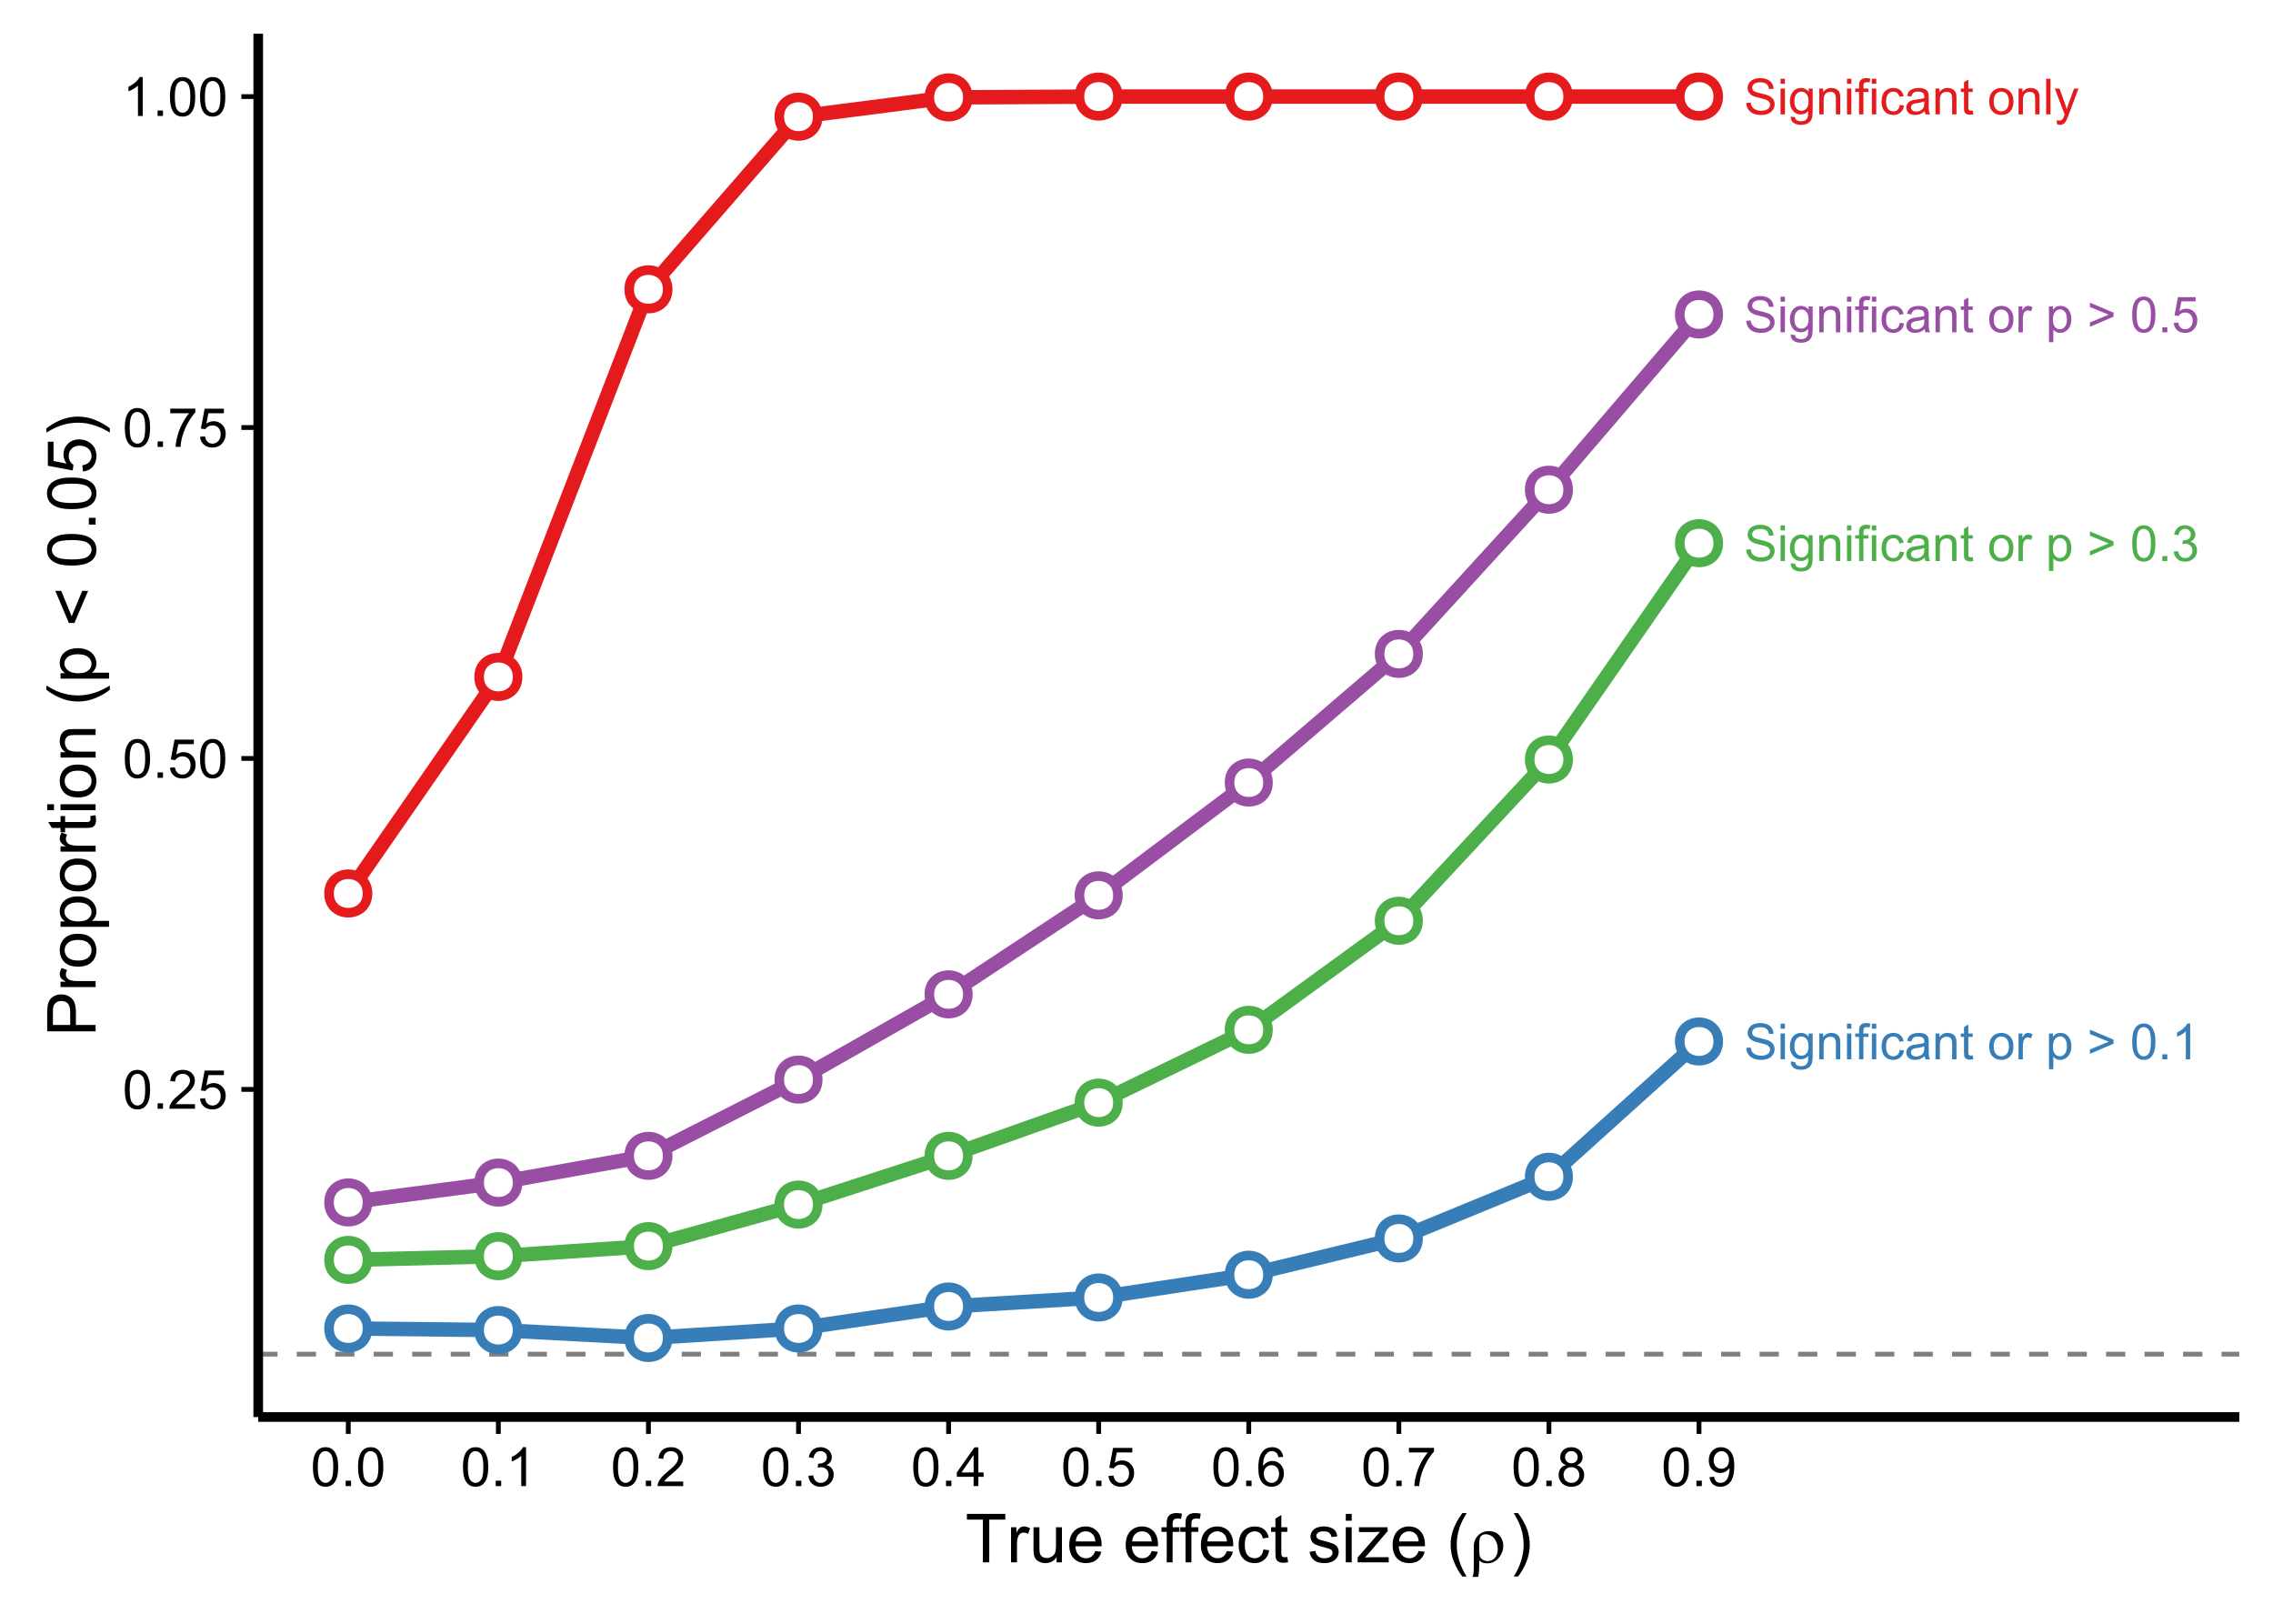<?xml version="1.0" encoding="UTF-8"?>
<svg xmlns="http://www.w3.org/2000/svg" xmlns:xlink="http://www.w3.org/1999/xlink" width="504pt" height="360pt" viewBox="0 0 504 360" version="1.1">
<defs>
<g>
<symbol overflow="visible" id="glyph0-0">
<path style="stroke:none;" d="M 0.496 -2.539 L 1.48 -2.625 C 1.523 -2.227 1.633 -1.902 1.809 -1.652 C 1.977 -1.398 2.242 -1.191 2.605 -1.039 C 2.961 -0.879 3.363 -0.801 3.816 -0.805 C 4.211 -0.801 4.562 -0.859 4.871 -0.98 C 5.176 -1.098 5.406 -1.262 5.555 -1.469 C 5.703 -1.672 5.777 -1.898 5.777 -2.145 C 5.777 -2.391 5.703 -2.605 5.562 -2.793 C 5.414 -2.977 5.18 -3.133 4.852 -3.262 C 4.641 -3.344 4.172 -3.473 3.445 -3.645 C 2.719 -3.816 2.207 -3.98 1.918 -4.141 C 1.535 -4.336 1.254 -4.582 1.074 -4.875 C 0.887 -5.168 0.797 -5.496 0.797 -5.859 C 0.797 -6.258 0.91 -6.629 1.137 -6.977 C 1.363 -7.324 1.691 -7.59 2.129 -7.77 C 2.559 -7.949 3.043 -8.039 3.578 -8.039 C 4.16 -8.039 4.676 -7.941 5.129 -7.754 C 5.574 -7.562 5.918 -7.285 6.16 -6.922 C 6.398 -6.551 6.531 -6.137 6.551 -5.676 L 5.547 -5.602 C 5.488 -6.102 5.305 -6.477 5 -6.734 C 4.688 -6.984 4.23 -7.113 3.621 -7.117 C 2.988 -7.113 2.527 -6.996 2.238 -6.77 C 1.949 -6.535 1.805 -6.258 1.805 -5.93 C 1.805 -5.645 1.906 -5.41 2.113 -5.23 C 2.312 -5.043 2.836 -4.855 3.688 -4.664 C 4.535 -4.473 5.121 -4.305 5.438 -4.16 C 5.898 -3.949 6.238 -3.68 6.457 -3.355 C 6.676 -3.027 6.785 -2.652 6.785 -2.23 C 6.785 -1.809 6.664 -1.414 6.422 -1.043 C 6.18 -0.668 5.832 -0.379 5.387 -0.176 C 4.934 0.027 4.426 0.129 3.863 0.133 C 3.145 0.129 2.547 0.027 2.066 -0.18 C 1.582 -0.387 1.203 -0.699 0.93 -1.117 C 0.652 -1.535 0.508 -2.008 0.496 -2.539 Z M 0.496 -2.539 "/>
</symbol>
<symbol overflow="visible" id="glyph0-1">
<path style="stroke:none;" d="M 0.734 -6.785 L 0.734 -7.902 L 1.703 -7.902 L 1.703 -6.785 Z M 0.734 0 L 0.734 -5.727 L 1.703 -5.727 L 1.703 0 Z M 0.734 0 "/>
</symbol>
<symbol overflow="visible" id="glyph0-2">
<path style="stroke:none;" d="M 0.551 0.473 L 1.492 0.613 C 1.527 0.902 1.637 1.113 1.82 1.25 C 2.059 1.426 2.387 1.516 2.809 1.52 C 3.254 1.516 3.602 1.426 3.848 1.25 C 4.09 1.066 4.254 0.816 4.344 0.496 C 4.391 0.297 4.414 -0.117 4.414 -0.75 C 3.984 -0.25 3.457 0 2.828 0 C 2.039 0 1.43 -0.281 1 -0.852 C 0.566 -1.414 0.352 -2.098 0.355 -2.895 C 0.352 -3.441 0.449 -3.945 0.652 -4.406 C 0.848 -4.867 1.137 -5.223 1.512 -5.477 C 1.887 -5.727 2.328 -5.852 2.836 -5.855 C 3.508 -5.852 4.062 -5.578 4.508 -5.035 L 4.508 -5.727 L 5.402 -5.727 L 5.402 -0.777 C 5.402 0.117 5.309 0.746 5.129 1.117 C 4.941 1.488 4.656 1.781 4.266 2 C 3.871 2.211 3.387 2.32 2.812 2.324 C 2.129 2.32 1.574 2.168 1.156 1.863 C 0.734 1.555 0.535 1.09 0.551 0.473 Z M 1.352 -2.965 C 1.348 -2.215 1.496 -1.664 1.797 -1.32 C 2.094 -0.973 2.469 -0.801 2.922 -0.805 C 3.363 -0.801 3.738 -0.973 4.043 -1.316 C 4.344 -1.656 4.492 -2.195 4.496 -2.934 C 4.492 -3.633 4.336 -4.16 4.027 -4.516 C 3.715 -4.871 3.344 -5.051 2.906 -5.051 C 2.473 -5.051 2.105 -4.875 1.805 -4.523 C 1.5 -4.172 1.348 -3.652 1.352 -2.965 Z M 1.352 -2.965 "/>
</symbol>
<symbol overflow="visible" id="glyph0-3">
<path style="stroke:none;" d="M 0.727 0 L 0.727 -5.727 L 1.602 -5.727 L 1.602 -4.91 C 2.016 -5.539 2.625 -5.852 3.422 -5.855 C 3.766 -5.852 4.082 -5.789 4.375 -5.668 C 4.66 -5.539 4.875 -5.379 5.023 -5.18 C 5.164 -4.977 5.266 -4.738 5.324 -4.465 C 5.359 -4.285 5.379 -3.969 5.379 -3.52 L 5.379 0 L 4.41 0 L 4.41 -3.48 C 4.406 -3.875 4.367 -4.168 4.297 -4.367 C 4.219 -4.562 4.086 -4.719 3.895 -4.836 C 3.699 -4.949 3.473 -5.008 3.219 -5.012 C 2.801 -5.008 2.445 -4.879 2.148 -4.617 C 1.848 -4.355 1.699 -3.855 1.699 -3.125 L 1.699 0 Z M 0.727 0 "/>
</symbol>
<symbol overflow="visible" id="glyph0-4">
<path style="stroke:none;" d="M 0.961 0 L 0.961 -4.969 L 0.102 -4.969 L 0.102 -5.727 L 0.961 -5.727 L 0.961 -6.332 C 0.961 -6.715 0.992 -7 1.062 -7.191 C 1.152 -7.438 1.316 -7.641 1.555 -7.801 C 1.789 -7.957 2.121 -8.039 2.543 -8.039 C 2.816 -8.039 3.117 -8.004 3.449 -7.941 L 3.305 -7.094 C 3.102 -7.129 2.91 -7.148 2.734 -7.148 C 2.434 -7.148 2.223 -7.082 2.105 -6.957 C 1.98 -6.828 1.922 -6.594 1.926 -6.254 L 1.926 -5.727 L 3.039 -5.727 L 3.039 -4.969 L 1.926 -4.969 L 1.926 0 Z M 0.961 0 "/>
</symbol>
<symbol overflow="visible" id="glyph0-5">
<path style="stroke:none;" d="M 4.465 -2.098 L 5.418 -1.973 C 5.312 -1.312 5.047 -0.797 4.617 -0.43 C 4.188 -0.055 3.66 0.129 3.035 0.129 C 2.25 0.129 1.617 -0.125 1.145 -0.637 C 0.664 -1.148 0.426 -1.883 0.43 -2.84 C 0.426 -3.457 0.531 -4 0.738 -4.465 C 0.941 -4.926 1.25 -5.273 1.672 -5.508 C 2.086 -5.738 2.543 -5.852 3.039 -5.855 C 3.66 -5.852 4.168 -5.695 4.566 -5.383 C 4.957 -5.066 5.211 -4.621 5.324 -4.043 L 4.383 -3.898 C 4.289 -4.277 4.129 -4.566 3.902 -4.762 C 3.676 -4.953 3.398 -5.051 3.078 -5.055 C 2.586 -5.051 2.191 -4.875 1.887 -4.527 C 1.582 -4.176 1.43 -3.621 1.43 -2.867 C 1.43 -2.094 1.574 -1.535 1.871 -1.191 C 2.16 -0.84 2.547 -0.668 3.023 -0.668 C 3.402 -0.668 3.719 -0.785 3.977 -1.02 C 4.23 -1.254 4.395 -1.613 4.465 -2.098 Z M 4.465 -2.098 "/>
</symbol>
<symbol overflow="visible" id="glyph0-6">
<path style="stroke:none;" d="M 4.465 -0.707 C 4.105 -0.398 3.758 -0.184 3.426 -0.059 C 3.09 0.066 2.734 0.129 2.355 0.129 C 1.727 0.129 1.242 -0.023 0.906 -0.332 C 0.566 -0.637 0.398 -1.027 0.398 -1.508 C 0.398 -1.785 0.461 -2.043 0.59 -2.277 C 0.715 -2.508 0.883 -2.695 1.09 -2.836 C 1.297 -2.977 1.527 -3.082 1.789 -3.152 C 1.977 -3.203 2.266 -3.25 2.652 -3.301 C 3.434 -3.387 4.012 -3.5 4.383 -3.633 C 4.383 -3.766 4.383 -3.848 4.387 -3.887 C 4.383 -4.277 4.293 -4.559 4.113 -4.723 C 3.863 -4.941 3.492 -5.051 3.008 -5.051 C 2.547 -5.051 2.211 -4.969 1.996 -4.809 C 1.777 -4.648 1.617 -4.367 1.516 -3.961 L 0.566 -4.09 C 0.648 -4.496 0.789 -4.824 0.992 -5.074 C 1.188 -5.324 1.473 -5.516 1.848 -5.652 C 2.219 -5.785 2.652 -5.852 3.148 -5.855 C 3.633 -5.852 4.031 -5.793 4.34 -5.68 C 4.641 -5.562 4.863 -5.418 5.012 -5.246 C 5.152 -5.066 5.254 -4.848 5.316 -4.586 C 5.344 -4.418 5.359 -4.121 5.363 -3.691 L 5.363 -2.398 C 5.359 -1.492 5.383 -0.922 5.426 -0.688 C 5.465 -0.445 5.547 -0.219 5.672 0 L 4.656 0 C 4.555 -0.199 4.492 -0.434 4.465 -0.707 Z M 4.383 -2.875 C 4.031 -2.727 3.5 -2.605 2.797 -2.508 C 2.395 -2.449 2.113 -2.383 1.949 -2.312 C 1.781 -2.238 1.652 -2.133 1.566 -1.996 C 1.473 -1.855 1.43 -1.703 1.434 -1.535 C 1.43 -1.277 1.527 -1.059 1.727 -0.887 C 1.918 -0.711 2.203 -0.625 2.586 -0.629 C 2.957 -0.625 3.289 -0.707 3.582 -0.875 C 3.871 -1.035 4.086 -1.262 4.227 -1.547 C 4.328 -1.766 4.383 -2.086 4.383 -2.516 Z M 4.383 -2.875 "/>
</symbol>
<symbol overflow="visible" id="glyph0-7">
<path style="stroke:none;" d="M 2.848 -0.867 L 2.984 -0.012 C 2.711 0.043 2.469 0.07 2.254 0.074 C 1.898 0.07 1.625 0.02 1.434 -0.09 C 1.238 -0.199 1.102 -0.348 1.023 -0.531 C 0.941 -0.711 0.902 -1.094 0.906 -1.676 L 0.906 -4.969 L 0.195 -4.969 L 0.195 -5.727 L 0.906 -5.727 L 0.906 -7.141 L 1.871 -7.723 L 1.871 -5.727 L 2.848 -5.727 L 2.848 -4.969 L 1.871 -4.969 L 1.871 -1.621 C 1.867 -1.344 1.887 -1.164 1.922 -1.086 C 1.953 -1.004 2.008 -0.941 2.086 -0.898 C 2.164 -0.852 2.273 -0.832 2.422 -0.832 C 2.523 -0.832 2.668 -0.844 2.848 -0.867 Z M 2.848 -0.867 "/>
</symbol>
<symbol overflow="visible" id="glyph0-8">
<path style="stroke:none;" d=""/>
</symbol>
<symbol overflow="visible" id="glyph0-9">
<path style="stroke:none;" d="M 0.367 -2.863 C 0.363 -3.922 0.656 -4.707 1.25 -5.219 C 1.738 -5.641 2.34 -5.852 3.051 -5.855 C 3.836 -5.852 4.48 -5.594 4.98 -5.082 C 5.48 -4.562 5.73 -3.852 5.73 -2.941 C 5.73 -2.207 5.617 -1.625 5.398 -1.203 C 5.172 -0.777 4.852 -0.449 4.434 -0.219 C 4.008 0.016 3.547 0.129 3.051 0.129 C 2.246 0.129 1.598 -0.125 1.105 -0.641 C 0.609 -1.152 0.363 -1.895 0.367 -2.863 Z M 1.363 -2.863 C 1.359 -2.125 1.52 -1.574 1.844 -1.215 C 2.16 -0.848 2.562 -0.668 3.051 -0.668 C 3.531 -0.668 3.934 -0.852 4.254 -1.219 C 4.574 -1.586 4.734 -2.145 4.734 -2.895 C 4.734 -3.602 4.57 -4.137 4.25 -4.504 C 3.926 -4.867 3.527 -5.051 3.051 -5.051 C 2.562 -5.051 2.16 -4.867 1.844 -4.504 C 1.52 -4.141 1.359 -3.594 1.363 -2.863 Z M 1.363 -2.863 "/>
</symbol>
<symbol overflow="visible" id="glyph0-10">
<path style="stroke:none;" d="M 0.707 0 L 0.707 -7.902 L 1.676 -7.902 L 1.676 0 Z M 0.707 0 "/>
</symbol>
<symbol overflow="visible" id="glyph0-11">
<path style="stroke:none;" d="M 0.684 2.203 L 0.578 1.293 C 0.785 1.348 0.969 1.375 1.133 1.379 C 1.344 1.375 1.516 1.34 1.648 1.27 C 1.773 1.195 1.883 1.094 1.969 0.969 C 2.027 0.867 2.125 0.629 2.266 0.246 C 2.277 0.191 2.305 0.113 2.352 0.012 L 0.18 -5.727 L 1.223 -5.727 L 2.414 -2.41 C 2.57 -1.984 2.707 -1.543 2.828 -1.082 C 2.938 -1.523 3.07 -1.957 3.23 -2.387 L 4.453 -5.727 L 5.422 -5.727 L 3.246 0.098 C 3.012 0.723 2.828 1.156 2.699 1.395 C 2.523 1.715 2.324 1.949 2.105 2.098 C 1.879 2.246 1.613 2.32 1.309 2.324 C 1.121 2.32 0.914 2.281 0.684 2.203 Z M 0.684 2.203 "/>
</symbol>
<symbol overflow="visible" id="glyph0-12">
<path style="stroke:none;" d="M 0.719 0 L 0.719 -5.727 L 1.59 -5.727 L 1.59 -4.855 C 1.809 -5.258 2.016 -5.527 2.207 -5.66 C 2.395 -5.789 2.602 -5.852 2.828 -5.855 C 3.152 -5.852 3.484 -5.75 3.828 -5.543 L 3.492 -4.641 C 3.254 -4.781 3.016 -4.852 2.781 -4.852 C 2.566 -4.852 2.375 -4.785 2.211 -4.66 C 2.039 -4.527 1.918 -4.352 1.848 -4.129 C 1.738 -3.781 1.688 -3.402 1.688 -2.996 L 1.688 0 Z M 0.719 0 "/>
</symbol>
<symbol overflow="visible" id="glyph0-13">
<path style="stroke:none;" d="M 0.727 2.195 L 0.727 -5.727 L 1.613 -5.727 L 1.613 -4.98 C 1.816 -5.27 2.051 -5.488 2.316 -5.637 C 2.574 -5.781 2.895 -5.852 3.273 -5.855 C 3.758 -5.852 4.188 -5.727 4.562 -5.477 C 4.934 -5.223 5.215 -4.867 5.41 -4.41 C 5.598 -3.953 5.695 -3.453 5.699 -2.906 C 5.695 -2.32 5.59 -1.793 5.383 -1.324 C 5.168 -0.855 4.863 -0.496 4.465 -0.246 C 4.062 0.004 3.641 0.129 3.203 0.129 C 2.875 0.129 2.582 0.062 2.328 -0.074 C 2.07 -0.211 1.863 -0.383 1.699 -0.594 L 1.699 2.195 Z M 1.605 -2.828 C 1.605 -2.09 1.754 -1.547 2.051 -1.195 C 2.348 -0.844 2.707 -0.668 3.137 -0.668 C 3.566 -0.668 3.938 -0.848 4.246 -1.215 C 4.551 -1.574 4.703 -2.141 4.707 -2.91 C 4.703 -3.637 4.555 -4.184 4.254 -4.547 C 3.953 -4.91 3.594 -5.09 3.18 -5.094 C 2.762 -5.09 2.395 -4.898 2.082 -4.512 C 1.762 -4.125 1.605 -3.562 1.605 -2.828 Z M 1.605 -2.828 "/>
</symbol>
<symbol overflow="visible" id="glyph0-14">
<path style="stroke:none;" d="M 5.836 -3.457 L 0.605 -1.219 L 0.605 -2.184 L 4.75 -3.902 L 0.605 -5.605 L 0.605 -6.57 L 5.836 -4.359 Z M 5.836 -3.457 "/>
</symbol>
<symbol overflow="visible" id="glyph0-15">
<path style="stroke:none;" d="M 0.457 -3.898 C 0.457 -4.828 0.551 -5.582 0.746 -6.152 C 0.934 -6.723 1.219 -7.16 1.602 -7.469 C 1.977 -7.777 2.457 -7.934 3.035 -7.934 C 3.457 -7.934 3.828 -7.848 4.148 -7.676 C 4.469 -7.504 4.73 -7.258 4.941 -6.938 C 5.145 -6.617 5.309 -6.227 5.434 -5.766 C 5.551 -5.305 5.613 -4.68 5.613 -3.898 C 5.613 -2.969 5.516 -2.223 5.324 -1.652 C 5.133 -1.082 4.848 -0.641 4.469 -0.332 C 4.09 -0.023 3.613 0.129 3.035 0.133 C 2.27 0.129 1.668 -0.141 1.238 -0.684 C 0.715 -1.34 0.457 -2.41 0.457 -3.898 Z M 1.457 -3.898 C 1.453 -2.598 1.605 -1.734 1.91 -1.309 C 2.215 -0.875 2.59 -0.66 3.035 -0.664 C 3.48 -0.66 3.852 -0.875 4.156 -1.309 C 4.457 -1.738 4.609 -2.602 4.613 -3.898 C 4.609 -5.195 4.457 -6.059 4.156 -6.488 C 3.852 -6.914 3.477 -7.129 3.023 -7.133 C 2.578 -7.129 2.223 -6.941 1.957 -6.566 C 1.621 -6.082 1.453 -5.191 1.457 -3.898 Z M 1.457 -3.898 "/>
</symbol>
<symbol overflow="visible" id="glyph0-16">
<path style="stroke:none;" d="M 1.004 0 L 1.004 -1.105 L 2.109 -1.105 L 2.109 0 Z M 1.004 0 "/>
</symbol>
<symbol overflow="visible" id="glyph0-17">
<path style="stroke:none;" d="M 4.113 0 L 3.145 0 L 3.145 -6.184 C 2.906 -5.957 2.598 -5.734 2.223 -5.512 C 1.84 -5.289 1.5 -5.121 1.203 -5.012 L 1.203 -5.949 C 1.742 -6.199 2.219 -6.508 2.625 -6.875 C 3.031 -7.234 3.316 -7.59 3.488 -7.934 L 4.113 -7.934 Z M 4.113 0 "/>
</symbol>
<symbol overflow="visible" id="glyph0-18">
<path style="stroke:none;" d="M 0.465 -2.086 L 1.434 -2.215 C 1.543 -1.664 1.73 -1.266 2 -1.027 C 2.266 -0.781 2.594 -0.66 2.98 -0.664 C 3.434 -0.66 3.82 -0.82 4.137 -1.137 C 4.449 -1.453 4.605 -1.844 4.609 -2.312 C 4.605 -2.754 4.461 -3.121 4.172 -3.414 C 3.879 -3.699 3.508 -3.844 3.062 -3.848 C 2.875 -3.844 2.648 -3.809 2.379 -3.742 L 2.484 -4.594 C 2.547 -4.586 2.598 -4.582 2.641 -4.582 C 3.051 -4.582 3.422 -4.688 3.758 -4.906 C 4.086 -5.117 4.254 -5.449 4.254 -5.902 C 4.254 -6.254 4.133 -6.551 3.891 -6.785 C 3.648 -7.02 3.336 -7.137 2.961 -7.137 C 2.578 -7.137 2.266 -7.016 2.016 -6.781 C 1.766 -6.539 1.602 -6.184 1.531 -5.715 L 0.562 -5.887 C 0.68 -6.535 0.945 -7.039 1.367 -7.398 C 1.785 -7.754 2.309 -7.934 2.938 -7.934 C 3.367 -7.934 3.766 -7.84 4.129 -7.656 C 4.488 -7.469 4.766 -7.215 4.961 -6.898 C 5.152 -6.578 5.25 -6.242 5.25 -5.883 C 5.25 -5.539 5.156 -5.227 4.973 -4.945 C 4.789 -4.664 4.52 -4.441 4.16 -4.281 C 4.629 -4.168 4.992 -3.941 5.25 -3.605 C 5.508 -3.262 5.637 -2.84 5.637 -2.336 C 5.637 -1.645 5.383 -1.059 4.883 -0.578 C 4.375 -0.098 3.742 0.141 2.977 0.141 C 2.281 0.141 1.703 -0.066 1.246 -0.48 C 0.789 -0.895 0.527 -1.43 0.465 -2.086 Z M 0.465 -2.086 "/>
</symbol>
<symbol overflow="visible" id="glyph0-19">
<path style="stroke:none;" d="M 0.457 -2.07 L 1.477 -2.156 C 1.551 -1.66 1.723 -1.285 2 -1.039 C 2.273 -0.785 2.605 -0.66 2.996 -0.664 C 3.461 -0.66 3.859 -0.836 4.184 -1.191 C 4.504 -1.539 4.664 -2.008 4.668 -2.594 C 4.664 -3.145 4.508 -3.582 4.199 -3.902 C 3.887 -4.223 3.48 -4.383 2.98 -4.383 C 2.664 -4.383 2.383 -4.309 2.133 -4.168 C 1.883 -4.023 1.684 -3.84 1.543 -3.617 L 0.629 -3.734 L 1.395 -7.793 L 5.324 -7.793 L 5.324 -6.867 L 2.172 -6.867 L 1.746 -4.742 C 2.219 -5.07 2.715 -5.238 3.238 -5.238 C 3.926 -5.238 4.508 -4.996 4.984 -4.52 C 5.457 -4.039 5.695 -3.426 5.699 -2.68 C 5.695 -1.961 5.488 -1.344 5.074 -0.824 C 4.566 -0.188 3.871 0.129 2.996 0.133 C 2.273 0.129 1.688 -0.07 1.234 -0.469 C 0.777 -0.871 0.52 -1.402 0.457 -2.07 Z M 0.457 -2.07 "/>
</symbol>
<symbol overflow="visible" id="glyph1-0">
<path style="stroke:none;" d="M 0.5 -4.234 C 0.496 -5.246 0.602 -6.062 0.812 -6.688 C 1.02 -7.305 1.328 -7.785 1.742 -8.121 C 2.148 -8.457 2.668 -8.625 3.297 -8.625 C 3.758 -8.625 4.164 -8.531 4.512 -8.348 C 4.855 -8.16 5.141 -7.891 5.371 -7.543 C 5.594 -7.191 5.773 -6.766 5.906 -6.266 C 6.035 -5.762 6.098 -5.086 6.102 -4.234 C 6.098 -3.227 5.996 -2.414 5.789 -1.797 C 5.578 -1.176 5.266 -0.695 4.859 -0.359 C 4.445 -0.02 3.926 0.145 3.297 0.148 C 2.465 0.145 1.816 -0.148 1.348 -0.742 C 0.781 -1.457 0.496 -2.621 0.5 -4.234 Z M 1.582 -4.234 C 1.582 -2.824 1.746 -1.887 2.074 -1.418 C 2.402 -0.949 2.809 -0.715 3.297 -0.719 C 3.777 -0.715 4.184 -0.949 4.52 -1.422 C 4.848 -1.887 5.016 -2.824 5.016 -4.234 C 5.016 -5.648 4.848 -6.59 4.52 -7.055 C 4.184 -7.516 3.773 -7.746 3.289 -7.75 C 2.801 -7.746 2.414 -7.543 2.125 -7.137 C 1.762 -6.613 1.582 -5.645 1.582 -4.234 Z M 1.582 -4.234 "/>
</symbol>
<symbol overflow="visible" id="glyph1-1">
<path style="stroke:none;" d="M 1.09 0 L 1.09 -1.203 L 2.289 -1.203 L 2.289 0 Z M 1.09 0 "/>
</symbol>
<symbol overflow="visible" id="glyph1-2">
<path style="stroke:none;" d="M 6.039 -1.016 L 6.039 0 L 0.363 0 C 0.355 -0.254 0.395 -0.496 0.484 -0.734 C 0.629 -1.117 0.859 -1.5 1.18 -1.875 C 1.492 -2.25 1.953 -2.684 2.562 -3.176 C 3.492 -3.941 4.125 -4.547 4.453 -4.992 C 4.781 -5.438 4.945 -5.859 4.945 -6.266 C 4.945 -6.68 4.793 -7.031 4.496 -7.32 C 4.191 -7.602 3.805 -7.746 3.328 -7.75 C 2.82 -7.746 2.414 -7.594 2.109 -7.293 C 1.805 -6.984 1.648 -6.562 1.648 -6.031 L 0.562 -6.141 C 0.633 -6.945 0.91 -7.559 1.398 -7.988 C 1.879 -8.41 2.531 -8.625 3.352 -8.625 C 4.172 -8.625 4.824 -8.395 5.309 -7.938 C 5.789 -7.48 6.027 -6.914 6.031 -6.242 C 6.027 -5.895 5.957 -5.559 5.82 -5.227 C 5.676 -4.891 5.441 -4.539 5.117 -4.176 C 4.789 -3.805 4.25 -3.301 3.492 -2.664 C 2.859 -2.129 2.453 -1.77 2.273 -1.582 C 2.094 -1.395 1.945 -1.203 1.828 -1.016 Z M 6.039 -1.016 "/>
</symbol>
<symbol overflow="visible" id="glyph1-3">
<path style="stroke:none;" d="M 0.5 -2.25 L 1.605 -2.344 C 1.684 -1.805 1.871 -1.398 2.176 -1.125 C 2.473 -0.852 2.836 -0.715 3.258 -0.719 C 3.766 -0.715 4.195 -0.906 4.547 -1.293 C 4.898 -1.672 5.074 -2.18 5.074 -2.82 C 5.074 -3.414 4.902 -3.891 4.566 -4.242 C 4.227 -4.59 3.785 -4.762 3.242 -4.766 C 2.898 -4.762 2.594 -4.684 2.32 -4.531 C 2.047 -4.375 1.832 -4.176 1.676 -3.93 L 0.688 -4.062 L 1.516 -8.473 L 5.789 -8.473 L 5.789 -7.465 L 2.359 -7.465 L 1.898 -5.156 C 2.414 -5.516 2.953 -5.695 3.523 -5.695 C 4.27 -5.695 4.902 -5.434 5.422 -4.914 C 5.934 -4.395 6.191 -3.727 6.195 -2.914 C 6.191 -2.133 5.965 -1.461 5.516 -0.898 C 4.961 -0.199 4.211 0.145 3.258 0.148 C 2.477 0.145 1.836 -0.07 1.344 -0.508 C 0.844 -0.941 0.562 -1.523 0.5 -2.25 Z M 0.5 -2.25 "/>
</symbol>
<symbol overflow="visible" id="glyph1-4">
<path style="stroke:none;" d="M 0.57 -7.465 L 0.57 -8.477 L 6.129 -8.477 L 6.129 -7.656 C 5.582 -7.074 5.039 -6.301 4.5 -5.336 C 3.961 -4.371 3.547 -3.379 3.258 -2.359 C 3.047 -1.637 2.91 -0.852 2.852 0 L 1.77 0 C 1.781 -0.676 1.914 -1.492 2.168 -2.449 C 2.418 -3.402 2.781 -4.324 3.258 -5.215 C 3.734 -6.105 4.238 -6.855 4.773 -7.465 Z M 0.57 -7.465 "/>
</symbol>
<symbol overflow="visible" id="glyph1-5">
<path style="stroke:none;" d="M 4.469 0 L 3.414 0 L 3.414 -6.719 C 3.16 -6.477 2.828 -6.234 2.414 -5.996 C 2 -5.75 1.629 -5.57 1.305 -5.449 L 1.305 -6.469 C 1.895 -6.742 2.41 -7.078 2.852 -7.477 C 3.293 -7.871 3.605 -8.254 3.789 -8.625 L 4.469 -8.625 Z M 4.469 0 "/>
</symbol>
<symbol overflow="visible" id="glyph1-6">
<path style="stroke:none;" d="M 0.504 -2.266 L 1.559 -2.406 C 1.68 -1.809 1.883 -1.379 2.176 -1.113 C 2.465 -0.848 2.82 -0.715 3.242 -0.719 C 3.734 -0.715 4.152 -0.887 4.496 -1.234 C 4.832 -1.574 5.004 -2 5.008 -2.516 C 5.004 -2.996 4.848 -3.395 4.535 -3.711 C 4.219 -4.023 3.816 -4.184 3.328 -4.184 C 3.129 -4.184 2.879 -4.145 2.586 -4.066 L 2.703 -4.992 C 2.766 -4.984 2.824 -4.98 2.871 -4.98 C 3.32 -4.98 3.723 -5.098 4.086 -5.332 C 4.441 -5.566 4.621 -5.926 4.625 -6.414 C 4.621 -6.801 4.492 -7.121 4.23 -7.375 C 3.965 -7.629 3.625 -7.758 3.219 -7.758 C 2.805 -7.758 2.465 -7.629 2.191 -7.371 C 1.918 -7.113 1.742 -6.727 1.664 -6.211 L 0.609 -6.398 C 0.738 -7.105 1.031 -7.652 1.488 -8.043 C 1.941 -8.43 2.508 -8.625 3.195 -8.625 C 3.66 -8.625 4.094 -8.523 4.488 -8.324 C 4.879 -8.121 5.18 -7.848 5.391 -7.5 C 5.602 -7.148 5.707 -6.777 5.707 -6.391 C 5.707 -6.02 5.605 -5.684 5.406 -5.379 C 5.207 -5.074 4.914 -4.832 4.523 -4.652 C 5.031 -4.535 5.426 -4.289 5.707 -3.922 C 5.988 -3.547 6.129 -3.086 6.129 -2.539 C 6.129 -1.785 5.855 -1.148 5.309 -0.629 C 4.762 -0.105 4.07 0.152 3.234 0.152 C 2.477 0.152 1.848 -0.07 1.355 -0.52 C 0.855 -0.969 0.574 -1.551 0.504 -2.266 Z M 0.504 -2.266 "/>
</symbol>
<symbol overflow="visible" id="glyph1-7">
<path style="stroke:none;" d="M 3.879 0 L 3.879 -2.055 L 0.152 -2.055 L 0.152 -3.023 L 4.07 -8.59 L 4.934 -8.59 L 4.934 -3.023 L 6.094 -3.023 L 6.094 -2.055 L 4.934 -2.055 L 4.934 0 Z M 3.879 -3.023 L 3.879 -6.898 L 1.188 -3.023 Z M 3.879 -3.023 "/>
</symbol>
<symbol overflow="visible" id="glyph1-8">
<path style="stroke:none;" d="M 5.969 -6.484 L 4.922 -6.406 C 4.828 -6.812 4.695 -7.113 4.523 -7.305 C 4.234 -7.605 3.883 -7.758 3.469 -7.758 C 3.133 -7.758 2.836 -7.664 2.586 -7.477 C 2.25 -7.234 1.988 -6.879 1.797 -6.414 C 1.605 -5.949 1.508 -5.289 1.5 -4.43 C 1.754 -4.812 2.062 -5.098 2.434 -5.289 C 2.797 -5.473 3.184 -5.566 3.586 -5.57 C 4.289 -5.566 4.887 -5.309 5.383 -4.793 C 5.875 -4.277 6.121 -3.609 6.125 -2.789 C 6.121 -2.25 6.004 -1.746 5.773 -1.285 C 5.539 -0.82 5.223 -0.469 4.816 -0.223 C 4.41 0.023 3.949 0.145 3.434 0.148 C 2.555 0.145 1.836 -0.176 1.285 -0.82 C 0.727 -1.469 0.449 -2.535 0.453 -4.02 C 0.449 -5.676 0.758 -6.883 1.371 -7.641 C 1.902 -8.297 2.621 -8.625 3.531 -8.625 C 4.207 -8.625 4.762 -8.434 5.195 -8.055 C 5.625 -7.676 5.883 -7.152 5.969 -6.484 Z M 1.664 -2.781 C 1.664 -2.418 1.738 -2.07 1.895 -1.738 C 2.043 -1.406 2.262 -1.152 2.543 -0.98 C 2.82 -0.801 3.109 -0.715 3.414 -0.719 C 3.859 -0.715 4.242 -0.895 4.566 -1.258 C 4.883 -1.613 5.043 -2.102 5.047 -2.727 C 5.043 -3.316 4.887 -3.785 4.57 -4.129 C 4.25 -4.469 3.852 -4.641 3.375 -4.641 C 2.898 -4.641 2.492 -4.469 2.16 -4.129 C 1.828 -3.785 1.664 -3.336 1.664 -2.781 Z M 1.664 -2.781 "/>
</symbol>
<symbol overflow="visible" id="glyph1-9">
<path style="stroke:none;" d="M 2.121 -4.656 C 1.684 -4.816 1.359 -5.047 1.148 -5.344 C 0.938 -5.641 0.832 -5.996 0.832 -6.41 C 0.832 -7.035 1.055 -7.559 1.504 -7.984 C 1.953 -8.41 2.551 -8.625 3.297 -8.625 C 4.043 -8.625 4.648 -8.406 5.109 -7.973 C 5.566 -7.535 5.793 -7.004 5.797 -6.383 C 5.793 -5.977 5.688 -5.629 5.48 -5.34 C 5.27 -5.043 4.953 -4.816 4.531 -4.656 C 5.055 -4.48 5.457 -4.203 5.734 -3.824 C 6.008 -3.438 6.145 -2.98 6.148 -2.453 C 6.145 -1.715 5.887 -1.098 5.367 -0.602 C 4.844 -0.102 4.16 0.145 3.316 0.148 C 2.469 0.145 1.785 -0.102 1.266 -0.605 C 0.742 -1.105 0.48 -1.734 0.484 -2.484 C 0.48 -3.039 0.621 -3.504 0.91 -3.887 C 1.191 -4.262 1.598 -4.52 2.121 -4.656 Z M 1.91 -6.445 C 1.91 -6.039 2.039 -5.707 2.301 -5.449 C 2.562 -5.191 2.902 -5.062 3.32 -5.062 C 3.723 -5.062 4.055 -5.188 4.32 -5.445 C 4.578 -5.695 4.711 -6.012 4.711 -6.387 C 4.711 -6.773 4.574 -7.098 4.309 -7.363 C 4.035 -7.625 3.703 -7.758 3.312 -7.758 C 2.906 -7.758 2.574 -7.629 2.309 -7.371 C 2.043 -7.113 1.91 -6.805 1.91 -6.445 Z M 1.57 -2.477 C 1.57 -2.176 1.641 -1.887 1.785 -1.605 C 1.926 -1.324 2.137 -1.105 2.422 -0.949 C 2.699 -0.793 3.004 -0.715 3.328 -0.719 C 3.832 -0.715 4.246 -0.879 4.578 -1.207 C 4.902 -1.531 5.066 -1.941 5.07 -2.445 C 5.066 -2.945 4.898 -3.367 4.562 -3.703 C 4.223 -4.035 3.801 -4.199 3.293 -4.203 C 2.793 -4.199 2.379 -4.035 2.059 -3.711 C 1.73 -3.379 1.57 -2.969 1.57 -2.477 Z M 1.57 -2.477 "/>
</symbol>
<symbol overflow="visible" id="glyph1-10">
<path style="stroke:none;" d="M 0.656 -1.984 L 1.672 -2.078 C 1.75 -1.602 1.914 -1.258 2.16 -1.043 C 2.398 -0.824 2.711 -0.715 3.094 -0.719 C 3.414 -0.715 3.695 -0.789 3.945 -0.941 C 4.188 -1.086 4.391 -1.285 4.547 -1.535 C 4.703 -1.785 4.832 -2.121 4.938 -2.543 C 5.043 -2.965 5.098 -3.395 5.098 -3.832 C 5.098 -3.879 5.094 -3.949 5.094 -4.043 C 4.875 -3.707 4.586 -3.434 4.227 -3.227 C 3.859 -3.016 3.465 -2.91 3.039 -2.914 C 2.328 -2.91 1.727 -3.168 1.238 -3.688 C 0.742 -4.199 0.496 -4.879 0.5 -5.727 C 0.496 -6.594 0.754 -7.297 1.27 -7.828 C 1.781 -8.359 2.426 -8.625 3.199 -8.625 C 3.758 -8.625 4.266 -8.473 4.73 -8.172 C 5.191 -7.871 5.543 -7.441 5.785 -6.887 C 6.023 -6.328 6.145 -5.523 6.148 -4.469 C 6.145 -3.371 6.027 -2.496 5.789 -1.848 C 5.547 -1.195 5.191 -0.703 4.723 -0.363 C 4.254 -0.023 3.703 0.145 3.07 0.148 C 2.398 0.145 1.848 -0.039 1.422 -0.41 C 0.996 -0.785 0.742 -1.309 0.656 -1.984 Z M 4.977 -5.777 C 4.973 -6.383 4.812 -6.863 4.492 -7.219 C 4.168 -7.57 3.781 -7.746 3.328 -7.75 C 2.859 -7.746 2.449 -7.555 2.102 -7.176 C 1.754 -6.789 1.582 -6.293 1.582 -5.688 C 1.582 -5.137 1.746 -4.691 2.074 -4.355 C 2.402 -4.012 2.809 -3.844 3.297 -3.844 C 3.785 -3.844 4.188 -4.012 4.504 -4.355 C 4.816 -4.691 4.973 -5.168 4.977 -5.777 Z M 4.977 -5.777 "/>
</symbol>
<symbol overflow="visible" id="glyph2-0">
<path style="stroke:none;" d="M 3.891 0 L 3.891 -9.469 L 0.352 -9.469 L 0.352 -10.738 L 8.863 -10.738 L 8.863 -9.469 L 5.309 -9.469 L 5.309 0 Z M 3.891 0 "/>
</symbol>
<symbol overflow="visible" id="glyph2-1">
<path style="stroke:none;" d="M 0.973 0 L 0.973 -7.777 L 2.16 -7.777 L 2.16 -6.598 C 2.461 -7.148 2.738 -7.512 2.996 -7.688 C 3.25 -7.863 3.535 -7.949 3.844 -7.953 C 4.289 -7.949 4.738 -7.809 5.199 -7.531 L 4.746 -6.305 C 4.422 -6.496 4.098 -6.59 3.781 -6.594 C 3.488 -6.59 3.23 -6.504 3.004 -6.332 C 2.773 -6.156 2.609 -5.914 2.512 -5.609 C 2.363 -5.137 2.289 -4.625 2.293 -4.07 L 2.293 0 Z M 0.973 0 "/>
</symbol>
<symbol overflow="visible" id="glyph2-2">
<path style="stroke:none;" d="M 6.086 0 L 6.086 -1.141 C 5.48 -0.262 4.656 0.176 3.617 0.176 C 3.156 0.176 2.73 0.09 2.332 -0.086 C 1.934 -0.262 1.637 -0.484 1.445 -0.75 C 1.25 -1.016 1.113 -1.34 1.039 -1.727 C 0.984 -1.984 0.961 -2.395 0.961 -2.961 L 0.961 -7.777 L 2.277 -7.777 L 2.277 -3.465 C 2.273 -2.77 2.301 -2.309 2.359 -2.074 C 2.441 -1.727 2.617 -1.453 2.887 -1.258 C 3.152 -1.059 3.484 -0.961 3.883 -0.961 C 4.277 -0.961 4.648 -1.059 4.996 -1.262 C 5.34 -1.461 5.586 -1.738 5.73 -2.09 C 5.871 -2.438 5.941 -2.945 5.945 -3.609 L 5.945 -7.777 L 7.266 -7.777 L 7.266 0 Z M 6.086 0 "/>
</symbol>
<symbol overflow="visible" id="glyph2-3">
<path style="stroke:none;" d="M 6.312 -2.504 L 7.676 -2.336 C 7.457 -1.535 7.059 -0.918 6.48 -0.48 C 5.898 -0.043 5.156 0.176 4.254 0.176 C 3.113 0.176 2.211 -0.172 1.547 -0.875 C 0.883 -1.57 0.551 -2.555 0.551 -3.824 C 0.551 -5.129 0.887 -6.145 1.559 -6.867 C 2.23 -7.59 3.105 -7.949 4.184 -7.953 C 5.223 -7.949 6.07 -7.598 6.73 -6.891 C 7.387 -6.18 7.715 -5.184 7.719 -3.902 C 7.715 -3.824 7.715 -3.707 7.711 -3.551 L 1.91 -3.551 C 1.957 -2.695 2.199 -2.039 2.637 -1.586 C 3.07 -1.129 3.609 -0.902 4.262 -0.906 C 4.742 -0.902 5.156 -1.031 5.5 -1.289 C 5.84 -1.543 6.109 -1.945 6.312 -2.504 Z M 1.984 -4.637 L 6.328 -4.637 C 6.27 -5.285 6.102 -5.777 5.828 -6.109 C 5.406 -6.613 4.863 -6.867 4.195 -6.871 C 3.59 -6.867 3.078 -6.664 2.668 -6.262 C 2.254 -5.855 2.027 -5.312 1.984 -4.637 Z M 1.984 -4.637 "/>
</symbol>
<symbol overflow="visible" id="glyph2-4">
<path style="stroke:none;" d=""/>
</symbol>
<symbol overflow="visible" id="glyph2-5">
<path style="stroke:none;" d="M 1.305 0 L 1.305 -6.754 L 0.141 -6.754 L 0.141 -7.777 L 1.305 -7.777 L 1.305 -8.605 C 1.301 -9.125 1.348 -9.512 1.441 -9.77 C 1.566 -10.105 1.789 -10.383 2.113 -10.602 C 2.43 -10.812 2.879 -10.922 3.457 -10.922 C 3.828 -10.922 4.238 -10.875 4.688 -10.789 L 4.488 -9.641 C 4.215 -9.684 3.957 -9.707 3.715 -9.711 C 3.312 -9.707 3.027 -9.621 2.863 -9.453 C 2.695 -9.281 2.613 -8.965 2.613 -8.496 L 2.613 -7.777 L 4.133 -7.777 L 4.133 -6.754 L 2.613 -6.754 L 2.613 0 Z M 1.305 0 "/>
</symbol>
<symbol overflow="visible" id="glyph2-6">
<path style="stroke:none;" d="M 6.062 -2.848 L 7.359 -2.68 C 7.219 -1.781 6.855 -1.082 6.273 -0.582 C 5.688 -0.074 4.973 0.176 4.125 0.176 C 3.059 0.176 2.199 -0.172 1.555 -0.867 C 0.906 -1.562 0.586 -2.559 0.586 -3.859 C 0.586 -4.699 0.723 -5.434 1.004 -6.062 C 1.277 -6.691 1.703 -7.164 2.273 -7.48 C 2.844 -7.793 3.461 -7.949 4.133 -7.953 C 4.973 -7.949 5.664 -7.738 6.203 -7.312 C 6.738 -6.883 7.082 -6.273 7.234 -5.492 L 5.953 -5.297 C 5.832 -5.816 5.613 -6.207 5.305 -6.473 C 4.992 -6.734 4.621 -6.867 4.184 -6.871 C 3.52 -6.867 2.977 -6.629 2.562 -6.156 C 2.145 -5.676 1.938 -4.922 1.941 -3.898 C 1.938 -2.848 2.137 -2.09 2.539 -1.617 C 2.938 -1.141 3.461 -0.902 4.109 -0.906 C 4.625 -0.902 5.059 -1.062 5.406 -1.383 C 5.75 -1.699 5.969 -2.188 6.062 -2.848 Z M 6.062 -2.848 "/>
</symbol>
<symbol overflow="visible" id="glyph2-7">
<path style="stroke:none;" d="M 3.867 -1.18 L 4.059 -0.016 C 3.684 0.062 3.352 0.098 3.062 0.102 C 2.582 0.098 2.211 0.027 1.949 -0.125 C 1.684 -0.273 1.496 -0.473 1.391 -0.719 C 1.281 -0.965 1.23 -1.484 1.23 -2.277 L 1.23 -6.754 L 0.266 -6.754 L 0.266 -7.777 L 1.23 -7.777 L 1.23 -9.703 L 2.543 -10.496 L 2.543 -7.777 L 3.867 -7.777 L 3.867 -6.754 L 2.543 -6.754 L 2.543 -2.203 C 2.543 -1.828 2.562 -1.586 2.609 -1.48 C 2.652 -1.371 2.73 -1.285 2.836 -1.223 C 2.941 -1.156 3.09 -1.125 3.289 -1.129 C 3.43 -1.125 3.625 -1.141 3.867 -1.18 Z M 3.867 -1.18 "/>
</symbol>
<symbol overflow="visible" id="glyph2-8">
<path style="stroke:none;" d="M 0.461 -2.32 L 1.766 -2.527 C 1.836 -2 2.039 -1.602 2.375 -1.324 C 2.707 -1.043 3.176 -0.902 3.781 -0.906 C 4.383 -0.902 4.832 -1.027 5.125 -1.277 C 5.418 -1.523 5.566 -1.812 5.566 -2.145 C 5.566 -2.441 5.438 -2.676 5.18 -2.848 C 4.996 -2.965 4.547 -3.113 3.832 -3.297 C 2.863 -3.539 2.191 -3.75 1.816 -3.93 C 1.441 -4.105 1.156 -4.352 0.969 -4.668 C 0.773 -4.98 0.68 -5.328 0.68 -5.711 C 0.68 -6.059 0.758 -6.379 0.918 -6.676 C 1.074 -6.965 1.289 -7.211 1.566 -7.414 C 1.77 -7.562 2.051 -7.691 2.406 -7.797 C 2.758 -7.898 3.137 -7.949 3.547 -7.953 C 4.152 -7.949 4.688 -7.863 5.152 -7.688 C 5.609 -7.512 5.949 -7.273 6.172 -6.977 C 6.391 -6.676 6.543 -6.273 6.629 -5.773 L 5.34 -5.594 C 5.277 -5.992 5.109 -6.305 4.828 -6.531 C 4.547 -6.754 4.148 -6.867 3.641 -6.871 C 3.031 -6.867 2.602 -6.766 2.344 -6.57 C 2.086 -6.367 1.957 -6.133 1.957 -5.867 C 1.957 -5.691 2.008 -5.539 2.117 -5.406 C 2.219 -5.262 2.387 -5.145 2.621 -5.055 C 2.75 -5.004 3.141 -4.891 3.785 -4.719 C 4.719 -4.465 5.367 -4.262 5.738 -4.105 C 6.105 -3.945 6.395 -3.715 6.605 -3.414 C 6.812 -3.109 6.918 -2.734 6.922 -2.285 C 6.918 -1.844 6.789 -1.43 6.535 -1.043 C 6.277 -0.652 5.91 -0.352 5.426 -0.141 C 4.941 0.07 4.395 0.176 3.785 0.176 C 2.773 0.176 2 -0.031 1.473 -0.453 C 0.941 -0.871 0.605 -1.496 0.461 -2.32 Z M 0.461 -2.32 "/>
</symbol>
<symbol overflow="visible" id="glyph2-9">
<path style="stroke:none;" d="M 0.996 -9.223 L 0.996 -10.738 L 2.312 -10.738 L 2.312 -9.223 Z M 0.996 0 L 0.996 -7.777 L 2.312 -7.777 L 2.312 0 Z M 0.996 0 "/>
</symbol>
<symbol overflow="visible" id="glyph2-10">
<path style="stroke:none;" d="M 0.293 0 L 0.293 -1.07 L 5.242 -6.754 C 4.68 -6.723 4.184 -6.707 3.758 -6.711 L 0.586 -6.711 L 0.586 -7.777 L 6.945 -7.777 L 6.945 -6.906 L 2.73 -1.969 L 1.918 -1.07 C 2.504 -1.113 3.059 -1.137 3.582 -1.137 L 7.18 -1.137 L 7.18 0 Z M 0.293 0 "/>
</symbol>
<symbol overflow="visible" id="glyph2-11">
<path style="stroke:none;" d="M 3.508 3.156 C 2.777 2.238 2.16 1.168 1.66 -0.062 C 1.152 -1.293 0.902 -2.57 0.906 -3.891 C 0.902 -5.051 1.09 -6.164 1.473 -7.23 C 1.91 -8.465 2.59 -9.695 3.508 -10.922 L 4.453 -10.922 C 3.859 -9.906 3.469 -9.18 3.281 -8.746 C 2.984 -8.07 2.75 -7.367 2.578 -6.637 C 2.367 -5.719 2.262 -4.801 2.262 -3.883 C 2.262 -1.531 2.992 0.812 4.453 3.156 Z M 3.508 3.156 "/>
</symbol>
<symbol overflow="visible" id="glyph2-12">
<path style="stroke:none;" d="M 1.852 3.156 L 0.906 3.156 C 2.363 0.812 3.094 -1.531 3.098 -3.883 C 3.094 -4.797 2.988 -5.707 2.781 -6.613 C 2.613 -7.344 2.383 -8.047 2.086 -8.723 C 1.895 -9.16 1.5 -9.895 0.906 -10.922 L 1.852 -10.922 C 2.77 -9.695 3.449 -8.465 3.891 -7.23 C 4.266 -6.164 4.453 -5.051 4.453 -3.891 C 4.453 -2.57 4.199 -1.293 3.695 -0.062 C 3.188 1.168 2.574 2.238 1.852 3.156 Z M 1.852 3.156 "/>
</symbol>
<symbol overflow="visible" id="glyph3-0">
<path style="stroke:none;" d="M 2.25 -0.402 L 2.25 0.453 C 2.25 1.656 2.172 2.586 2.023 3.238 L 0.77 3.238 C 0.867 2.922 0.934 2.668 0.969 2.477 C 1.012 2.141 1.035 1.723 1.039 1.223 L 1.039 -3.473 C 1.035 -4.48 1.355 -5.309 1.992 -5.953 C 2.625 -6.594 3.426 -6.914 4.395 -6.914 C 5.496 -6.914 6.336 -6.516 6.914 -5.727 C 7.359 -5.109 7.582 -4.414 7.582 -3.641 C 7.582 -2.762 7.309 -1.957 6.766 -1.223 C 6.047 -0.258 5.141 0.223 4.043 0.227 C 3.645 0.223 3.285 0.164 2.965 0.051 C 2.75 -0.031 2.512 -0.18 2.25 -0.402 Z M 2.25 -2.613 C 2.25 -1.941 2.309 -1.473 2.43 -1.215 C 2.547 -0.949 2.766 -0.727 3.082 -0.543 C 3.398 -0.359 3.758 -0.27 4.168 -0.27 C 4.773 -0.27 5.293 -0.508 5.719 -0.988 C 6.145 -1.465 6.355 -2.117 6.359 -2.945 C 6.355 -3.562 6.227 -4.137 5.965 -4.668 C 5.703 -5.195 5.367 -5.586 4.965 -5.844 C 4.559 -6.094 4.133 -6.223 3.684 -6.227 C 3.121 -6.223 2.719 -6.004 2.477 -5.574 C 2.324 -5.312 2.25 -4.738 2.25 -3.852 Z M 2.25 -2.613 "/>
</symbol>
<symbol overflow="visible" id="glyph4-0">
<path style="stroke:none;" d="M 0 -1.156 L -10.738 -1.156 L -10.738 -5.207 C -10.734 -5.918 -10.699 -6.461 -10.633 -6.84 C -10.543 -7.363 -10.375 -7.809 -10.133 -8.168 C -9.883 -8.523 -9.539 -8.809 -9.094 -9.027 C -8.648 -9.242 -8.16 -9.352 -7.633 -9.352 C -6.715 -9.352 -5.941 -9.059 -5.312 -8.48 C -4.676 -7.895 -4.359 -6.848 -4.367 -5.332 L -4.367 -2.578 L 0 -2.578 Z M -5.633 -2.578 L -5.633 -5.355 C -5.629 -6.27 -5.801 -6.918 -6.145 -7.309 C -6.484 -7.691 -6.965 -7.887 -7.586 -7.887 C -8.035 -7.887 -8.422 -7.773 -8.742 -7.547 C -9.062 -7.32 -9.273 -7.02 -9.375 -6.652 C -9.438 -6.41 -9.469 -5.969 -9.469 -5.324 L -9.469 -2.578 Z M -5.633 -2.578 "/>
</symbol>
<symbol overflow="visible" id="glyph4-1">
<path style="stroke:none;" d="M 0 -0.973 L -7.777 -0.973 L -7.777 -2.16 L -6.598 -2.16 C -7.148 -2.461 -7.512 -2.738 -7.688 -2.996 C -7.863 -3.25 -7.949 -3.535 -7.953 -3.844 C -7.949 -4.289 -7.809 -4.738 -7.531 -5.199 L -6.305 -4.746 C -6.496 -4.422 -6.59 -4.098 -6.594 -3.781 C -6.59 -3.488 -6.504 -3.23 -6.332 -3.004 C -6.156 -2.773 -5.914 -2.609 -5.609 -2.512 C -5.137 -2.363 -4.625 -2.289 -4.07 -2.293 L 0 -2.293 Z M 0 -0.973 "/>
</symbol>
<symbol overflow="visible" id="glyph4-2">
<path style="stroke:none;" d="M -3.891 -0.5 C -5.328 -0.496 -6.395 -0.898 -7.09 -1.699 C -7.664 -2.367 -7.949 -3.18 -7.953 -4.145 C -7.949 -5.211 -7.602 -6.086 -6.902 -6.766 C -6.199 -7.441 -5.23 -7.781 -4 -7.785 C -2.996 -7.781 -2.207 -7.629 -1.637 -7.332 C -1.059 -7.027 -0.613 -6.594 -0.301 -6.023 C 0.02 -5.449 0.176 -4.82 0.176 -4.145 C 0.176 -3.051 -0.172 -2.172 -0.871 -1.504 C -1.566 -0.832 -2.574 -0.496 -3.891 -0.5 Z M -3.891 -1.852 C -2.891 -1.852 -2.141 -2.066 -1.648 -2.504 C -1.148 -2.934 -0.902 -3.48 -0.906 -4.145 C -0.902 -4.793 -1.152 -5.34 -1.652 -5.777 C -2.152 -6.211 -2.91 -6.426 -3.934 -6.43 C -4.891 -6.426 -5.621 -6.207 -6.117 -5.773 C -6.613 -5.336 -6.859 -4.793 -6.863 -4.145 C -6.859 -3.48 -6.613 -2.934 -6.121 -2.504 C -5.625 -2.066 -4.883 -1.852 -3.891 -1.852 Z M -3.891 -1.852 "/>
</symbol>
<symbol overflow="visible" id="glyph4-3">
<path style="stroke:none;" d="M 2.98 -0.988 L -7.777 -0.988 L -7.777 -2.191 L -6.766 -2.191 C -7.16 -2.473 -7.457 -2.789 -7.656 -3.148 C -7.852 -3.5 -7.949 -3.934 -7.953 -4.445 C -7.949 -5.105 -7.781 -5.691 -7.441 -6.203 C -7.098 -6.707 -6.613 -7.09 -5.996 -7.352 C -5.371 -7.609 -4.691 -7.738 -3.949 -7.742 C -3.152 -7.738 -2.434 -7.598 -1.797 -7.312 C -1.16 -7.023 -0.672 -6.605 -0.332 -6.066 C 0.008 -5.52 0.176 -4.949 0.176 -4.352 C 0.176 -3.91 0.086 -3.516 -0.102 -3.168 C -0.281 -2.816 -0.516 -2.531 -0.805 -2.309 L 2.98 -2.309 Z M -3.844 -2.184 C -2.844 -2.18 -2.102 -2.383 -1.625 -2.789 C -1.141 -3.195 -0.902 -3.684 -0.906 -4.262 C -0.902 -4.844 -1.148 -5.348 -1.648 -5.766 C -2.141 -6.184 -2.91 -6.391 -3.953 -6.395 C -4.941 -6.391 -5.684 -6.188 -6.18 -5.781 C -6.672 -5.371 -6.918 -4.883 -6.922 -4.32 C -6.918 -3.758 -6.656 -3.262 -6.133 -2.832 C -5.605 -2.395 -4.844 -2.18 -3.844 -2.184 Z M -3.844 -2.184 "/>
</symbol>
<symbol overflow="visible" id="glyph4-4">
<path style="stroke:none;" d="M -1.18 -3.867 L -0.016 -4.059 C 0.062 -3.684 0.098 -3.352 0.102 -3.062 C 0.098 -2.582 0.027 -2.211 -0.125 -1.949 C -0.273 -1.684 -0.473 -1.496 -0.719 -1.391 C -0.965 -1.281 -1.484 -1.23 -2.277 -1.23 L -6.754 -1.23 L -6.754 -0.266 L -7.777 -0.266 L -7.777 -1.23 L -9.703 -1.23 L -10.496 -2.543 L -7.777 -2.543 L -7.777 -3.867 L -6.754 -3.867 L -6.754 -2.543 L -2.203 -2.543 C -1.828 -2.543 -1.586 -2.562 -1.477 -2.609 C -1.367 -2.652 -1.281 -2.73 -1.223 -2.836 C -1.156 -2.941 -1.125 -3.09 -1.129 -3.289 C -1.125 -3.43 -1.141 -3.625 -1.18 -3.867 Z M -1.18 -3.867 "/>
</symbol>
<symbol overflow="visible" id="glyph4-5">
<path style="stroke:none;" d="M -9.223 -0.996 L -10.738 -0.996 L -10.738 -2.316 L -9.223 -2.316 Z M 0 -0.996 L -7.777 -0.996 L -7.777 -2.316 L 0 -2.312 Z M 0 -0.996 "/>
</symbol>
<symbol overflow="visible" id="glyph4-6">
<path style="stroke:none;" d="M 0 -0.988 L -7.777 -0.988 L -7.777 -2.176 L -6.672 -2.176 C -7.523 -2.742 -7.949 -3.57 -7.953 -4.652 C -7.949 -5.121 -7.867 -5.551 -7.699 -5.945 C -7.531 -6.336 -7.309 -6.629 -7.039 -6.824 C -6.762 -7.016 -6.438 -7.152 -6.062 -7.234 C -5.816 -7.281 -5.391 -7.305 -4.781 -7.309 L 0 -7.309 L 0 -5.992 L -4.73 -5.992 C -5.266 -5.988 -5.668 -5.938 -5.938 -5.836 C -6.199 -5.734 -6.414 -5.551 -6.574 -5.289 C -6.73 -5.027 -6.809 -4.723 -6.812 -4.371 C -6.809 -3.809 -6.629 -3.324 -6.277 -2.918 C -5.918 -2.512 -5.242 -2.309 -4.25 -2.309 L 0 -2.309 Z M 0 -0.988 "/>
</symbol>
<symbol overflow="visible" id="glyph4-7">
<path style="stroke:none;" d=""/>
</symbol>
<symbol overflow="visible" id="glyph4-8">
<path style="stroke:none;" d="M 3.156 -3.508 C 2.238 -2.777 1.168 -2.164 -0.062 -1.664 C -1.293 -1.16 -2.57 -0.906 -3.891 -0.91 C -5.051 -0.906 -6.164 -1.094 -7.23 -1.473 C -8.465 -1.91 -9.695 -2.59 -10.922 -3.508 L -10.922 -4.453 C -9.906 -3.859 -9.18 -3.469 -8.746 -3.281 C -8.07 -2.984 -7.367 -2.75 -6.637 -2.578 C -5.719 -2.367 -4.801 -2.262 -3.883 -2.262 C -1.531 -2.262 0.812 -2.992 3.156 -4.453 Z M 3.156 -3.508 "/>
</symbol>
<symbol overflow="visible" id="glyph4-9">
<path style="stroke:none;" d="M -4.695 -0.82 L -5.926 -0.82 L -8.93 -7.934 L -7.617 -7.934 L -5.305 -2.293 L -2.965 -7.934 L -1.656 -7.934 Z M -4.695 -0.82 "/>
</symbol>
<symbol overflow="visible" id="glyph4-10">
<path style="stroke:none;" d="M -5.297 -0.621 C -6.562 -0.621 -7.582 -0.75 -8.359 -1.012 C -9.133 -1.273 -9.73 -1.664 -10.152 -2.18 C -10.57 -2.695 -10.781 -3.344 -10.781 -4.125 C -10.781 -4.699 -10.664 -5.203 -10.434 -5.641 C -10.199 -6.074 -9.863 -6.434 -9.43 -6.715 C -8.988 -6.996 -8.457 -7.219 -7.832 -7.383 C -7.203 -7.543 -6.359 -7.621 -5.297 -7.625 C -4.035 -7.621 -3.016 -7.492 -2.242 -7.234 C -1.465 -6.973 -0.867 -6.586 -0.449 -6.074 C -0.027 -5.559 0.18 -4.91 0.184 -4.125 C 0.18 -3.086 -0.188 -2.27 -0.93 -1.684 C -1.82 -0.973 -3.277 -0.621 -5.297 -0.621 Z M -5.297 -1.977 C -3.531 -1.973 -2.355 -2.18 -1.777 -2.594 C -1.191 -3.004 -0.902 -3.516 -0.902 -4.125 C -0.902 -4.727 -1.195 -5.234 -1.781 -5.648 C -2.367 -6.062 -3.539 -6.27 -5.297 -6.27 C -7.062 -6.27 -8.234 -6.062 -8.816 -5.648 C -9.398 -5.234 -9.691 -4.719 -9.691 -4.109 C -9.691 -3.5 -9.434 -3.02 -8.922 -2.66 C -8.262 -2.203 -7.055 -1.973 -5.297 -1.977 Z M -5.297 -1.977 "/>
</symbol>
<symbol overflow="visible" id="glyph4-11">
<path style="stroke:none;" d="M 0 -1.363 L -1.5 -1.363 L -1.5 -2.863 L 0 -2.863 Z M 0 -1.363 "/>
</symbol>
<symbol overflow="visible" id="glyph4-12">
<path style="stroke:none;" d="M -2.812 -0.621 L -2.93 -2.008 C -2.254 -2.105 -1.746 -2.344 -1.41 -2.719 C -1.07 -3.094 -0.902 -3.543 -0.902 -4.07 C -0.902 -4.703 -1.141 -5.242 -1.617 -5.684 C -2.094 -6.121 -2.727 -6.34 -3.523 -6.344 C -4.273 -6.34 -4.867 -6.129 -5.301 -5.707 C -5.734 -5.285 -5.953 -4.73 -5.953 -4.051 C -5.953 -3.621 -5.855 -3.238 -5.664 -2.898 C -5.469 -2.555 -5.219 -2.285 -4.914 -2.094 L -5.074 -0.855 L -10.59 -1.898 L -10.59 -7.238 L -9.332 -7.238 L -9.332 -2.953 L -6.445 -2.375 C -6.891 -3.016 -7.113 -3.691 -7.117 -4.402 C -7.113 -5.336 -6.789 -6.129 -6.145 -6.773 C -5.492 -7.418 -4.656 -7.738 -3.641 -7.742 C -2.664 -7.738 -1.824 -7.457 -1.121 -6.891 C -0.25 -6.203 0.18 -5.262 0.184 -4.07 C 0.18 -3.094 -0.09 -2.297 -0.637 -1.68 C -1.18 -1.059 -1.906 -0.707 -2.812 -0.621 Z M -2.812 -0.621 "/>
</symbol>
<symbol overflow="visible" id="glyph4-13">
<path style="stroke:none;" d="M 3.156 -1.852 L 3.156 -0.906 C 0.812 -2.363 -1.531 -3.094 -3.883 -3.098 C -4.797 -3.094 -5.707 -2.988 -6.613 -2.785 C -7.344 -2.613 -8.047 -2.383 -8.723 -2.086 C -9.16 -1.895 -9.895 -1.5 -10.922 -0.91 L -10.922 -1.852 C -9.695 -2.77 -8.465 -3.449 -7.23 -3.891 C -6.164 -4.266 -5.051 -4.453 -3.891 -4.453 C -2.57 -4.453 -1.293 -4.199 -0.062 -3.695 C 1.168 -3.188 2.238 -2.574 3.156 -1.852 Z M 3.156 -1.852 "/>
</symbol>
</g>
<clipPath id="clip1">
  <path d="M 57.258 7.473 L 497.531 7.473 L 497.531 315.172 L 57.258 315.172 Z M 57.258 7.473 "/>
</clipPath>
</defs>
<g id="surface1">
<rect x="0" y="0" width="504" height="360" style="fill:rgb(100%,100%,100%);fill-opacity:1;stroke:none;"/>
<rect x="0" y="0" width="504" height="360" style="fill:rgb(100%,100%,100%);fill-opacity:1;stroke:none;"/>
<path style="fill:none;stroke-width:1.067;stroke-linecap:round;stroke-linejoin:round;stroke:rgb(100%,100%,100%);stroke-opacity:1;stroke-miterlimit:10;" d="M 0 360 L 504 360 L 504 0 L 0 0 Z M 0 360 "/>
<g clip-path="url(#clip1)" clip-rule="nonzero">
<path style=" stroke:none;fill-rule:nonzero;fill:rgb(100%,100%,100%);fill-opacity:1;" d="M 57.258 314.168 L 496.531 314.168 L 496.531 7.469 L 57.258 7.469 Z M 57.258 314.168 "/>
<path style="fill:none;stroke-width:1.067;stroke-linecap:butt;stroke-linejoin:round;stroke:rgb(0%,0%,0%);stroke-opacity:0.502;stroke-dasharray:4.268,4.268;stroke-miterlimit:10;" d="M 57.258 300.23 L 496.527 300.23 "/>
<path style="fill:none;stroke-width:3.201;stroke-linecap:butt;stroke-linejoin:round;stroke:rgb(89.412%,10.196%,10.98%);stroke-opacity:1;stroke-miterlimit:1;" d="M 77.223 198.094 L 110.5 150.078 L 143.777 64.145 L 177.059 25.875 L 210.336 21.59 L 243.613 21.414 L 376.727 21.414 "/>
<path style="fill:none;stroke-width:3.201;stroke-linecap:butt;stroke-linejoin:round;stroke:rgb(21.569%,49.412%,72.157%);stroke-opacity:1;stroke-miterlimit:1;" d="M 77.223 294.535 L 110.5 294.887 L 143.777 296.648 L 177.059 294.535 L 210.336 289.664 L 243.613 287.668 L 276.891 282.621 L 310.172 274.578 L 343.449 260.902 L 376.727 230.906 "/>
<path style="fill:none;stroke-width:3.201;stroke-linecap:butt;stroke-linejoin:round;stroke:rgb(30.196%,68.627%,29.02%);stroke-opacity:1;stroke-miterlimit:1;" d="M 77.223 279.332 L 110.5 278.512 L 143.777 276.281 L 177.059 267.066 L 210.336 256.266 L 243.613 244.465 L 276.891 228.324 L 310.172 204.141 L 343.449 168.395 L 376.727 120.438 "/>
<path style="fill:none;stroke-width:3.201;stroke-linecap:butt;stroke-linejoin:round;stroke:rgb(59.608%,30.588%,63.922%);stroke-opacity:1;stroke-miterlimit:1;" d="M 77.223 266.594 L 110.5 262.191 L 143.777 256.266 L 177.059 239.359 L 210.336 220.457 L 243.613 198.504 L 276.891 173.5 L 310.172 144.973 L 343.449 108.578 L 376.727 69.723 "/>
<path style="fill-rule:nonzero;fill:rgb(100%,100%,100%);fill-opacity:1;stroke-width:2.126;stroke-linecap:round;stroke-linejoin:round;stroke:rgb(89.412%,10.196%,10.98%);stroke-opacity:1;stroke-miterlimit:10;" d="M 81.488 198.094 C 81.488 203.781 72.957 203.781 72.957 198.094 C 72.957 192.41 81.488 192.41 81.488 198.094 "/>
<path style="fill-rule:nonzero;fill:rgb(100%,100%,100%);fill-opacity:1;stroke-width:2.126;stroke-linecap:round;stroke-linejoin:round;stroke:rgb(89.412%,10.196%,10.98%);stroke-opacity:1;stroke-miterlimit:10;" d="M 114.766 150.078 C 114.766 155.766 106.238 155.766 106.238 150.078 C 106.238 144.395 114.766 144.395 114.766 150.078 "/>
<path style="fill-rule:nonzero;fill:rgb(100%,100%,100%);fill-opacity:1;stroke-width:2.126;stroke-linecap:round;stroke-linejoin:round;stroke:rgb(89.412%,10.196%,10.98%);stroke-opacity:1;stroke-miterlimit:10;" d="M 148.043 64.145 C 148.043 69.832 139.516 69.832 139.516 64.145 C 139.516 58.461 148.043 58.461 148.043 64.145 "/>
<path style="fill-rule:nonzero;fill:rgb(100%,100%,100%);fill-opacity:1;stroke-width:2.126;stroke-linecap:round;stroke-linejoin:round;stroke:rgb(89.412%,10.196%,10.98%);stroke-opacity:1;stroke-miterlimit:10;" d="M 181.32 25.875 C 181.32 31.559 172.793 31.559 172.793 25.875 C 172.793 20.188 181.32 20.188 181.32 25.875 "/>
<path style="fill-rule:nonzero;fill:rgb(100%,100%,100%);fill-opacity:1;stroke-width:2.126;stroke-linecap:round;stroke-linejoin:round;stroke:rgb(89.412%,10.196%,10.98%);stroke-opacity:1;stroke-miterlimit:10;" d="M 214.598 21.59 C 214.598 27.273 206.07 27.273 206.07 21.59 C 206.07 15.902 214.598 15.902 214.598 21.59 "/>
<path style="fill-rule:nonzero;fill:rgb(100%,100%,100%);fill-opacity:1;stroke-width:2.126;stroke-linecap:round;stroke-linejoin:round;stroke:rgb(89.412%,10.196%,10.98%);stroke-opacity:1;stroke-miterlimit:10;" d="M 247.879 21.414 C 247.879 27.098 239.352 27.098 239.352 21.414 C 239.352 15.727 247.879 15.727 247.879 21.414 "/>
<path style="fill-rule:nonzero;fill:rgb(100%,100%,100%);fill-opacity:1;stroke-width:2.126;stroke-linecap:round;stroke-linejoin:round;stroke:rgb(89.412%,10.196%,10.98%);stroke-opacity:1;stroke-miterlimit:10;" d="M 281.156 21.414 C 281.156 27.098 272.629 27.098 272.629 21.414 C 272.629 15.727 281.156 15.727 281.156 21.414 "/>
<path style="fill-rule:nonzero;fill:rgb(100%,100%,100%);fill-opacity:1;stroke-width:2.126;stroke-linecap:round;stroke-linejoin:round;stroke:rgb(89.412%,10.196%,10.98%);stroke-opacity:1;stroke-miterlimit:10;" d="M 314.434 21.414 C 314.434 27.098 305.906 27.098 305.906 21.414 C 305.906 15.727 314.434 15.727 314.434 21.414 "/>
<path style="fill-rule:nonzero;fill:rgb(100%,100%,100%);fill-opacity:1;stroke-width:2.126;stroke-linecap:round;stroke-linejoin:round;stroke:rgb(89.412%,10.196%,10.98%);stroke-opacity:1;stroke-miterlimit:10;" d="M 347.711 21.414 C 347.711 27.098 339.184 27.098 339.184 21.414 C 339.184 15.727 347.711 15.727 347.711 21.414 "/>
<path style="fill-rule:nonzero;fill:rgb(100%,100%,100%);fill-opacity:1;stroke-width:2.126;stroke-linecap:round;stroke-linejoin:round;stroke:rgb(89.412%,10.196%,10.98%);stroke-opacity:1;stroke-miterlimit:10;" d="M 380.992 21.414 C 380.992 27.098 372.461 27.098 372.461 21.414 C 372.461 15.727 380.992 15.727 380.992 21.414 "/>
<path style="fill-rule:nonzero;fill:rgb(100%,100%,100%);fill-opacity:1;stroke-width:2.126;stroke-linecap:round;stroke-linejoin:round;stroke:rgb(21.569%,49.412%,72.157%);stroke-opacity:1;stroke-miterlimit:10;" d="M 81.488 294.535 C 81.488 300.219 72.957 300.219 72.957 294.535 C 72.957 288.852 81.488 288.852 81.488 294.535 "/>
<path style="fill-rule:nonzero;fill:rgb(100%,100%,100%);fill-opacity:1;stroke-width:2.126;stroke-linecap:round;stroke-linejoin:round;stroke:rgb(21.569%,49.412%,72.157%);stroke-opacity:1;stroke-miterlimit:10;" d="M 114.766 294.887 C 114.766 300.574 106.238 300.574 106.238 294.887 C 106.238 289.203 114.766 289.203 114.766 294.887 "/>
<path style="fill-rule:nonzero;fill:rgb(100%,100%,100%);fill-opacity:1;stroke-width:2.126;stroke-linecap:round;stroke-linejoin:round;stroke:rgb(21.569%,49.412%,72.157%);stroke-opacity:1;stroke-miterlimit:10;" d="M 148.043 296.648 C 148.043 302.332 139.516 302.332 139.516 296.648 C 139.516 290.965 148.043 290.965 148.043 296.648 "/>
<path style="fill-rule:nonzero;fill:rgb(100%,100%,100%);fill-opacity:1;stroke-width:2.126;stroke-linecap:round;stroke-linejoin:round;stroke:rgb(21.569%,49.412%,72.157%);stroke-opacity:1;stroke-miterlimit:10;" d="M 181.32 294.535 C 181.32 300.219 172.793 300.219 172.793 294.535 C 172.793 288.852 181.32 288.852 181.32 294.535 "/>
<path style="fill-rule:nonzero;fill:rgb(100%,100%,100%);fill-opacity:1;stroke-width:2.126;stroke-linecap:round;stroke-linejoin:round;stroke:rgb(21.569%,49.412%,72.157%);stroke-opacity:1;stroke-miterlimit:10;" d="M 214.598 289.664 C 214.598 295.348 206.07 295.348 206.07 289.664 C 206.07 283.977 214.598 283.977 214.598 289.664 "/>
<path style="fill-rule:nonzero;fill:rgb(100%,100%,100%);fill-opacity:1;stroke-width:2.126;stroke-linecap:round;stroke-linejoin:round;stroke:rgb(21.569%,49.412%,72.157%);stroke-opacity:1;stroke-miterlimit:10;" d="M 247.879 287.668 C 247.879 293.352 239.352 293.352 239.352 287.668 C 239.352 281.98 247.879 281.98 247.879 287.668 "/>
<path style="fill-rule:nonzero;fill:rgb(100%,100%,100%);fill-opacity:1;stroke-width:2.126;stroke-linecap:round;stroke-linejoin:round;stroke:rgb(21.569%,49.412%,72.157%);stroke-opacity:1;stroke-miterlimit:10;" d="M 281.156 282.621 C 281.156 288.305 272.629 288.305 272.629 282.621 C 272.629 276.934 281.156 276.934 281.156 282.621 "/>
<path style="fill-rule:nonzero;fill:rgb(100%,100%,100%);fill-opacity:1;stroke-width:2.126;stroke-linecap:round;stroke-linejoin:round;stroke:rgb(21.569%,49.412%,72.157%);stroke-opacity:1;stroke-miterlimit:10;" d="M 314.434 274.578 C 314.434 280.262 305.906 280.262 305.906 274.578 C 305.906 268.895 314.434 268.895 314.434 274.578 "/>
<path style="fill-rule:nonzero;fill:rgb(100%,100%,100%);fill-opacity:1;stroke-width:2.126;stroke-linecap:round;stroke-linejoin:round;stroke:rgb(21.569%,49.412%,72.157%);stroke-opacity:1;stroke-miterlimit:10;" d="M 347.711 260.902 C 347.711 266.586 339.184 266.586 339.184 260.902 C 339.184 255.215 347.711 255.215 347.711 260.902 "/>
<path style="fill-rule:nonzero;fill:rgb(100%,100%,100%);fill-opacity:1;stroke-width:2.126;stroke-linecap:round;stroke-linejoin:round;stroke:rgb(21.569%,49.412%,72.157%);stroke-opacity:1;stroke-miterlimit:10;" d="M 380.992 230.906 C 380.992 236.59 372.461 236.59 372.461 230.906 C 372.461 225.223 380.992 225.223 380.992 230.906 "/>
<path style="fill-rule:nonzero;fill:rgb(100%,100%,100%);fill-opacity:1;stroke-width:2.126;stroke-linecap:round;stroke-linejoin:round;stroke:rgb(30.196%,68.627%,29.02%);stroke-opacity:1;stroke-miterlimit:10;" d="M 81.488 279.332 C 81.488 285.02 72.957 285.02 72.957 279.332 C 72.957 273.648 81.488 273.648 81.488 279.332 "/>
<path style="fill-rule:nonzero;fill:rgb(100%,100%,100%);fill-opacity:1;stroke-width:2.126;stroke-linecap:round;stroke-linejoin:round;stroke:rgb(30.196%,68.627%,29.02%);stroke-opacity:1;stroke-miterlimit:10;" d="M 114.766 278.512 C 114.766 284.195 106.238 284.195 106.238 278.512 C 106.238 272.824 114.766 272.824 114.766 278.512 "/>
<path style="fill-rule:nonzero;fill:rgb(100%,100%,100%);fill-opacity:1;stroke-width:2.126;stroke-linecap:round;stroke-linejoin:round;stroke:rgb(30.196%,68.627%,29.02%);stroke-opacity:1;stroke-miterlimit:10;" d="M 148.043 276.281 C 148.043 281.965 139.516 281.965 139.516 276.281 C 139.516 270.594 148.043 270.594 148.043 276.281 "/>
<path style="fill-rule:nonzero;fill:rgb(100%,100%,100%);fill-opacity:1;stroke-width:2.126;stroke-linecap:round;stroke-linejoin:round;stroke:rgb(30.196%,68.627%,29.02%);stroke-opacity:1;stroke-miterlimit:10;" d="M 181.32 267.066 C 181.32 272.75 172.793 272.75 172.793 267.066 C 172.793 261.379 181.32 261.379 181.32 267.066 "/>
<path style="fill-rule:nonzero;fill:rgb(100%,100%,100%);fill-opacity:1;stroke-width:2.126;stroke-linecap:round;stroke-linejoin:round;stroke:rgb(30.196%,68.627%,29.02%);stroke-opacity:1;stroke-miterlimit:10;" d="M 214.598 256.266 C 214.598 261.949 206.07 261.949 206.07 256.266 C 206.07 250.578 214.598 250.578 214.598 256.266 "/>
<path style="fill-rule:nonzero;fill:rgb(100%,100%,100%);fill-opacity:1;stroke-width:2.126;stroke-linecap:round;stroke-linejoin:round;stroke:rgb(30.196%,68.627%,29.02%);stroke-opacity:1;stroke-miterlimit:10;" d="M 247.879 244.465 C 247.879 250.152 239.352 250.152 239.352 244.465 C 239.352 238.781 247.879 238.781 247.879 244.465 "/>
<path style="fill-rule:nonzero;fill:rgb(100%,100%,100%);fill-opacity:1;stroke-width:2.126;stroke-linecap:round;stroke-linejoin:round;stroke:rgb(30.196%,68.627%,29.02%);stroke-opacity:1;stroke-miterlimit:10;" d="M 281.156 228.324 C 281.156 234.008 272.629 234.008 272.629 228.324 C 272.629 222.637 281.156 222.637 281.156 228.324 "/>
<path style="fill-rule:nonzero;fill:rgb(100%,100%,100%);fill-opacity:1;stroke-width:2.126;stroke-linecap:round;stroke-linejoin:round;stroke:rgb(30.196%,68.627%,29.02%);stroke-opacity:1;stroke-miterlimit:10;" d="M 314.434 204.141 C 314.434 209.824 305.906 209.824 305.906 204.141 C 305.906 198.453 314.434 198.453 314.434 204.141 "/>
<path style="fill-rule:nonzero;fill:rgb(100%,100%,100%);fill-opacity:1;stroke-width:2.126;stroke-linecap:round;stroke-linejoin:round;stroke:rgb(30.196%,68.627%,29.02%);stroke-opacity:1;stroke-miterlimit:10;" d="M 347.711 168.395 C 347.711 174.078 339.184 174.078 339.184 168.395 C 339.184 162.707 347.711 162.707 347.711 168.395 "/>
<path style="fill-rule:nonzero;fill:rgb(100%,100%,100%);fill-opacity:1;stroke-width:2.126;stroke-linecap:round;stroke-linejoin:round;stroke:rgb(30.196%,68.627%,29.02%);stroke-opacity:1;stroke-miterlimit:10;" d="M 380.992 120.438 C 380.992 126.121 372.461 126.121 372.461 120.438 C 372.461 114.75 380.992 114.75 380.992 120.438 "/>
<path style="fill-rule:nonzero;fill:rgb(100%,100%,100%);fill-opacity:1;stroke-width:2.126;stroke-linecap:round;stroke-linejoin:round;stroke:rgb(59.608%,30.588%,63.922%);stroke-opacity:1;stroke-miterlimit:10;" d="M 81.488 266.594 C 81.488 272.281 72.957 272.281 72.957 266.594 C 72.957 260.91 81.488 260.91 81.488 266.594 "/>
<path style="fill-rule:nonzero;fill:rgb(100%,100%,100%);fill-opacity:1;stroke-width:2.126;stroke-linecap:round;stroke-linejoin:round;stroke:rgb(59.608%,30.588%,63.922%);stroke-opacity:1;stroke-miterlimit:10;" d="M 114.766 262.191 C 114.766 267.879 106.238 267.879 106.238 262.191 C 106.238 256.508 114.766 256.508 114.766 262.191 "/>
<path style="fill-rule:nonzero;fill:rgb(100%,100%,100%);fill-opacity:1;stroke-width:2.126;stroke-linecap:round;stroke-linejoin:round;stroke:rgb(59.608%,30.588%,63.922%);stroke-opacity:1;stroke-miterlimit:10;" d="M 148.043 256.266 C 148.043 261.949 139.516 261.949 139.516 256.266 C 139.516 250.578 148.043 250.578 148.043 256.266 "/>
<path style="fill-rule:nonzero;fill:rgb(100%,100%,100%);fill-opacity:1;stroke-width:2.126;stroke-linecap:round;stroke-linejoin:round;stroke:rgb(59.608%,30.588%,63.922%);stroke-opacity:1;stroke-miterlimit:10;" d="M 181.32 239.359 C 181.32 245.043 172.793 245.043 172.793 239.359 C 172.793 233.672 181.32 233.672 181.32 239.359 "/>
<path style="fill-rule:nonzero;fill:rgb(100%,100%,100%);fill-opacity:1;stroke-width:2.126;stroke-linecap:round;stroke-linejoin:round;stroke:rgb(59.608%,30.588%,63.922%);stroke-opacity:1;stroke-miterlimit:10;" d="M 214.598 220.457 C 214.598 226.145 206.07 226.145 206.07 220.457 C 206.07 214.773 214.598 214.773 214.598 220.457 "/>
<path style="fill-rule:nonzero;fill:rgb(100%,100%,100%);fill-opacity:1;stroke-width:2.126;stroke-linecap:round;stroke-linejoin:round;stroke:rgb(59.608%,30.588%,63.922%);stroke-opacity:1;stroke-miterlimit:10;" d="M 247.879 198.504 C 247.879 204.191 239.352 204.191 239.352 198.504 C 239.352 192.82 247.879 192.82 247.879 198.504 "/>
<path style="fill-rule:nonzero;fill:rgb(100%,100%,100%);fill-opacity:1;stroke-width:2.126;stroke-linecap:round;stroke-linejoin:round;stroke:rgb(59.608%,30.588%,63.922%);stroke-opacity:1;stroke-miterlimit:10;" d="M 281.156 173.5 C 281.156 179.184 272.629 179.184 272.629 173.5 C 272.629 167.816 281.156 167.816 281.156 173.5 "/>
<path style="fill-rule:nonzero;fill:rgb(100%,100%,100%);fill-opacity:1;stroke-width:2.126;stroke-linecap:round;stroke-linejoin:round;stroke:rgb(59.608%,30.588%,63.922%);stroke-opacity:1;stroke-miterlimit:10;" d="M 314.434 144.973 C 314.434 150.656 305.906 150.656 305.906 144.973 C 305.906 139.289 314.434 139.289 314.434 144.973 "/>
<path style="fill-rule:nonzero;fill:rgb(100%,100%,100%);fill-opacity:1;stroke-width:2.126;stroke-linecap:round;stroke-linejoin:round;stroke:rgb(59.608%,30.588%,63.922%);stroke-opacity:1;stroke-miterlimit:10;" d="M 347.711 108.578 C 347.711 114.266 339.184 114.266 339.184 108.578 C 339.184 102.895 347.711 102.895 347.711 108.578 "/>
<path style="fill-rule:nonzero;fill:rgb(100%,100%,100%);fill-opacity:1;stroke-width:2.126;stroke-linecap:round;stroke-linejoin:round;stroke:rgb(59.608%,30.588%,63.922%);stroke-opacity:1;stroke-miterlimit:10;" d="M 380.992 69.723 C 380.992 75.406 372.461 75.406 372.461 69.723 C 372.461 64.035 380.992 64.035 380.992 69.723 "/>
<g style="fill:rgb(89.412%,10.196%,10.98%);fill-opacity:1;">
  <use xlink:href="#glyph0-0" x="386.711" y="25.363"/>
  <use xlink:href="#glyph0-1" x="394.074" y="25.363"/>
  <use xlink:href="#glyph0-2" x="396.527" y="25.363"/>
  <use xlink:href="#glyph0-3" x="402.667" y="25.363"/>
  <use xlink:href="#glyph0-1" x="408.806" y="25.363"/>
  <use xlink:href="#glyph0-4" x="411.259" y="25.363"/>
  <use xlink:href="#glyph0-1" x="414.326" y="25.363"/>
  <use xlink:href="#glyph0-5" x="416.779" y="25.363"/>
  <use xlink:href="#glyph0-6" x="422.299" y="25.363"/>
  <use xlink:href="#glyph0-3" x="428.439" y="25.363"/>
  <use xlink:href="#glyph0-7" x="434.578" y="25.363"/>
  <use xlink:href="#glyph0-8" x="437.645" y="25.363"/>
  <use xlink:href="#glyph0-9" x="440.713" y="25.363"/>
  <use xlink:href="#glyph0-3" x="446.852" y="25.363"/>
  <use xlink:href="#glyph0-10" x="452.992" y="25.363"/>
  <use xlink:href="#glyph0-11" x="455.445" y="25.363"/>
</g>
<g style="fill:rgb(21.569%,49.412%,72.157%);fill-opacity:1;">
  <use xlink:href="#glyph0-0" x="386.711" y="234.859"/>
  <use xlink:href="#glyph0-1" x="394.074" y="234.859"/>
  <use xlink:href="#glyph0-2" x="396.527" y="234.859"/>
  <use xlink:href="#glyph0-3" x="402.667" y="234.859"/>
  <use xlink:href="#glyph0-1" x="408.806" y="234.859"/>
  <use xlink:href="#glyph0-4" x="411.259" y="234.859"/>
  <use xlink:href="#glyph0-1" x="414.326" y="234.859"/>
  <use xlink:href="#glyph0-5" x="416.779" y="234.859"/>
  <use xlink:href="#glyph0-6" x="422.299" y="234.859"/>
  <use xlink:href="#glyph0-3" x="428.439" y="234.859"/>
  <use xlink:href="#glyph0-7" x="434.578" y="234.859"/>
  <use xlink:href="#glyph0-8" x="437.645" y="234.859"/>
  <use xlink:href="#glyph0-9" x="440.713" y="234.859"/>
  <use xlink:href="#glyph0-12" x="446.852" y="234.859"/>
  <use xlink:href="#glyph0-8" x="450.529" y="234.859"/>
  <use xlink:href="#glyph0-13" x="453.596" y="234.859"/>
  <use xlink:href="#glyph0-8" x="459.736" y="234.859"/>
  <use xlink:href="#glyph0-14" x="462.803" y="234.859"/>
  <use xlink:href="#glyph0-8" x="469.25" y="234.859"/>
  <use xlink:href="#glyph0-15" x="472.317" y="234.859"/>
  <use xlink:href="#glyph0-16" x="478.457" y="234.859"/>
  <use xlink:href="#glyph0-17" x="481.524" y="234.859"/>
</g>
<g style="fill:rgb(30.196%,68.627%,29.02%);fill-opacity:1;">
  <use xlink:href="#glyph0-0" x="386.711" y="124.387"/>
  <use xlink:href="#glyph0-1" x="394.074" y="124.387"/>
  <use xlink:href="#glyph0-2" x="396.527" y="124.387"/>
  <use xlink:href="#glyph0-3" x="402.667" y="124.387"/>
  <use xlink:href="#glyph0-1" x="408.806" y="124.387"/>
  <use xlink:href="#glyph0-4" x="411.259" y="124.387"/>
  <use xlink:href="#glyph0-1" x="414.326" y="124.387"/>
  <use xlink:href="#glyph0-5" x="416.779" y="124.387"/>
  <use xlink:href="#glyph0-6" x="422.299" y="124.387"/>
  <use xlink:href="#glyph0-3" x="428.439" y="124.387"/>
  <use xlink:href="#glyph0-7" x="434.578" y="124.387"/>
  <use xlink:href="#glyph0-8" x="437.645" y="124.387"/>
  <use xlink:href="#glyph0-9" x="440.713" y="124.387"/>
  <use xlink:href="#glyph0-12" x="446.852" y="124.387"/>
  <use xlink:href="#glyph0-8" x="450.529" y="124.387"/>
  <use xlink:href="#glyph0-13" x="453.596" y="124.387"/>
  <use xlink:href="#glyph0-8" x="459.736" y="124.387"/>
  <use xlink:href="#glyph0-14" x="462.803" y="124.387"/>
  <use xlink:href="#glyph0-8" x="469.25" y="124.387"/>
  <use xlink:href="#glyph0-15" x="472.317" y="124.387"/>
  <use xlink:href="#glyph0-16" x="478.457" y="124.387"/>
  <use xlink:href="#glyph0-18" x="481.524" y="124.387"/>
</g>
<g style="fill:rgb(59.608%,30.588%,63.922%);fill-opacity:1;">
  <use xlink:href="#glyph0-0" x="386.711" y="73.672"/>
  <use xlink:href="#glyph0-1" x="394.074" y="73.672"/>
  <use xlink:href="#glyph0-2" x="396.527" y="73.672"/>
  <use xlink:href="#glyph0-3" x="402.667" y="73.672"/>
  <use xlink:href="#glyph0-1" x="408.806" y="73.672"/>
  <use xlink:href="#glyph0-4" x="411.259" y="73.672"/>
  <use xlink:href="#glyph0-1" x="414.326" y="73.672"/>
  <use xlink:href="#glyph0-5" x="416.779" y="73.672"/>
  <use xlink:href="#glyph0-6" x="422.299" y="73.672"/>
  <use xlink:href="#glyph0-3" x="428.439" y="73.672"/>
  <use xlink:href="#glyph0-7" x="434.578" y="73.672"/>
  <use xlink:href="#glyph0-8" x="437.645" y="73.672"/>
  <use xlink:href="#glyph0-9" x="440.713" y="73.672"/>
  <use xlink:href="#glyph0-12" x="446.852" y="73.672"/>
  <use xlink:href="#glyph0-8" x="450.529" y="73.672"/>
  <use xlink:href="#glyph0-13" x="453.596" y="73.672"/>
  <use xlink:href="#glyph0-8" x="459.736" y="73.672"/>
  <use xlink:href="#glyph0-14" x="462.803" y="73.672"/>
  <use xlink:href="#glyph0-8" x="469.25" y="73.672"/>
  <use xlink:href="#glyph0-15" x="472.317" y="73.672"/>
  <use xlink:href="#glyph0-16" x="478.457" y="73.672"/>
  <use xlink:href="#glyph0-19" x="481.524" y="73.672"/>
</g>
</g>
<path style="fill:none;stroke-width:2.134;stroke-linecap:butt;stroke-linejoin:round;stroke:rgb(0%,0%,0%);stroke-opacity:1;stroke-miterlimit:10;" d="M 57.258 314.168 L 57.258 7.473 "/>
<g style="fill:rgb(0%,0%,0%);fill-opacity:1;">
  <use xlink:href="#glyph1-0" x="27.176" y="245.824"/>
  <use xlink:href="#glyph1-1" x="33.85" y="245.824"/>
  <use xlink:href="#glyph1-2" x="37.184" y="245.824"/>
  <use xlink:href="#glyph1-3" x="43.857" y="245.824"/>
</g>
<g style="fill:rgb(0%,0%,0%);fill-opacity:1;">
  <use xlink:href="#glyph1-0" x="27.176" y="172.453"/>
  <use xlink:href="#glyph1-1" x="33.85" y="172.453"/>
  <use xlink:href="#glyph1-3" x="37.184" y="172.453"/>
  <use xlink:href="#glyph1-0" x="43.857" y="172.453"/>
</g>
<g style="fill:rgb(0%,0%,0%);fill-opacity:1;">
  <use xlink:href="#glyph1-0" x="27.176" y="99.082"/>
  <use xlink:href="#glyph1-1" x="33.85" y="99.082"/>
  <use xlink:href="#glyph1-4" x="37.184" y="99.082"/>
  <use xlink:href="#glyph1-3" x="43.857" y="99.082"/>
</g>
<g style="fill:rgb(0%,0%,0%);fill-opacity:1;">
  <use xlink:href="#glyph1-5" x="27.176" y="25.707"/>
  <use xlink:href="#glyph1-1" x="33.85" y="25.707"/>
  <use xlink:href="#glyph1-0" x="37.184" y="25.707"/>
  <use xlink:href="#glyph1-0" x="43.857" y="25.707"/>
</g>
<path style="fill:none;stroke-width:1.067;stroke-linecap:butt;stroke-linejoin:round;stroke:rgb(0%,0%,0%);stroke-opacity:1;stroke-miterlimit:10;" d="M 53.52 241.531 L 57.258 241.531 "/>
<path style="fill:none;stroke-width:1.067;stroke-linecap:butt;stroke-linejoin:round;stroke:rgb(0%,0%,0%);stroke-opacity:1;stroke-miterlimit:10;" d="M 53.52 168.156 L 57.258 168.156 "/>
<path style="fill:none;stroke-width:1.067;stroke-linecap:butt;stroke-linejoin:round;stroke:rgb(0%,0%,0%);stroke-opacity:1;stroke-miterlimit:10;" d="M 53.52 94.785 L 57.258 94.785 "/>
<path style="fill:none;stroke-width:1.067;stroke-linecap:butt;stroke-linejoin:round;stroke:rgb(0%,0%,0%);stroke-opacity:1;stroke-miterlimit:10;" d="M 53.52 21.414 L 57.258 21.414 "/>
<path style="fill:none;stroke-width:2.134;stroke-linecap:butt;stroke-linejoin:round;stroke:rgb(0%,0%,0%);stroke-opacity:1;stroke-miterlimit:10;" d="M 57.258 314.168 L 496.527 314.168 "/>
<path style="fill:none;stroke-width:1.067;stroke-linecap:butt;stroke-linejoin:round;stroke:rgb(0%,0%,0%);stroke-opacity:1;stroke-miterlimit:10;" d="M 77.223 317.906 L 77.223 314.168 "/>
<path style="fill:none;stroke-width:1.067;stroke-linecap:butt;stroke-linejoin:round;stroke:rgb(0%,0%,0%);stroke-opacity:1;stroke-miterlimit:10;" d="M 110.5 317.906 L 110.5 314.168 "/>
<path style="fill:none;stroke-width:1.067;stroke-linecap:butt;stroke-linejoin:round;stroke:rgb(0%,0%,0%);stroke-opacity:1;stroke-miterlimit:10;" d="M 143.777 317.906 L 143.777 314.168 "/>
<path style="fill:none;stroke-width:1.067;stroke-linecap:butt;stroke-linejoin:round;stroke:rgb(0%,0%,0%);stroke-opacity:1;stroke-miterlimit:10;" d="M 177.059 317.906 L 177.059 314.168 "/>
<path style="fill:none;stroke-width:1.067;stroke-linecap:butt;stroke-linejoin:round;stroke:rgb(0%,0%,0%);stroke-opacity:1;stroke-miterlimit:10;" d="M 210.336 317.906 L 210.336 314.168 "/>
<path style="fill:none;stroke-width:1.067;stroke-linecap:butt;stroke-linejoin:round;stroke:rgb(0%,0%,0%);stroke-opacity:1;stroke-miterlimit:10;" d="M 243.613 317.906 L 243.613 314.168 "/>
<path style="fill:none;stroke-width:1.067;stroke-linecap:butt;stroke-linejoin:round;stroke:rgb(0%,0%,0%);stroke-opacity:1;stroke-miterlimit:10;" d="M 276.891 317.906 L 276.891 314.168 "/>
<path style="fill:none;stroke-width:1.067;stroke-linecap:butt;stroke-linejoin:round;stroke:rgb(0%,0%,0%);stroke-opacity:1;stroke-miterlimit:10;" d="M 310.172 317.906 L 310.172 314.168 "/>
<path style="fill:none;stroke-width:1.067;stroke-linecap:butt;stroke-linejoin:round;stroke:rgb(0%,0%,0%);stroke-opacity:1;stroke-miterlimit:10;" d="M 343.449 317.906 L 343.449 314.168 "/>
<path style="fill:none;stroke-width:1.067;stroke-linecap:butt;stroke-linejoin:round;stroke:rgb(0%,0%,0%);stroke-opacity:1;stroke-miterlimit:10;" d="M 376.727 317.906 L 376.727 314.168 "/>
<g style="fill:rgb(0%,0%,0%);fill-opacity:1;">
  <use xlink:href="#glyph1-0" x="68.883" y="329.484"/>
  <use xlink:href="#glyph1-1" x="75.557" y="329.484"/>
  <use xlink:href="#glyph1-0" x="78.891" y="329.484"/>
</g>
<g style="fill:rgb(0%,0%,0%);fill-opacity:1;">
  <use xlink:href="#glyph1-0" x="102.16" y="329.484"/>
  <use xlink:href="#glyph1-1" x="108.834" y="329.484"/>
  <use xlink:href="#glyph1-5" x="112.168" y="329.484"/>
</g>
<g style="fill:rgb(0%,0%,0%);fill-opacity:1;">
  <use xlink:href="#glyph1-0" x="135.438" y="329.484"/>
  <use xlink:href="#glyph1-1" x="142.111" y="329.484"/>
  <use xlink:href="#glyph1-2" x="145.445" y="329.484"/>
</g>
<g style="fill:rgb(0%,0%,0%);fill-opacity:1;">
  <use xlink:href="#glyph1-0" x="168.719" y="329.484"/>
  <use xlink:href="#glyph1-1" x="175.393" y="329.484"/>
  <use xlink:href="#glyph1-6" x="178.727" y="329.484"/>
</g>
<g style="fill:rgb(0%,0%,0%);fill-opacity:1;">
  <use xlink:href="#glyph1-0" x="201.996" y="329.484"/>
  <use xlink:href="#glyph1-1" x="208.67" y="329.484"/>
  <use xlink:href="#glyph1-7" x="212.004" y="329.484"/>
</g>
<g style="fill:rgb(0%,0%,0%);fill-opacity:1;">
  <use xlink:href="#glyph1-0" x="235.273" y="329.484"/>
  <use xlink:href="#glyph1-1" x="241.947" y="329.484"/>
  <use xlink:href="#glyph1-3" x="245.281" y="329.484"/>
</g>
<g style="fill:rgb(0%,0%,0%);fill-opacity:1;">
  <use xlink:href="#glyph1-0" x="268.551" y="329.484"/>
  <use xlink:href="#glyph1-1" x="275.225" y="329.484"/>
  <use xlink:href="#glyph1-8" x="278.559" y="329.484"/>
</g>
<g style="fill:rgb(0%,0%,0%);fill-opacity:1;">
  <use xlink:href="#glyph1-0" x="301.832" y="329.484"/>
  <use xlink:href="#glyph1-1" x="308.506" y="329.484"/>
  <use xlink:href="#glyph1-4" x="311.84" y="329.484"/>
</g>
<g style="fill:rgb(0%,0%,0%);fill-opacity:1;">
  <use xlink:href="#glyph1-0" x="335.109" y="329.484"/>
  <use xlink:href="#glyph1-1" x="341.783" y="329.484"/>
  <use xlink:href="#glyph1-9" x="345.117" y="329.484"/>
</g>
<g style="fill:rgb(0%,0%,0%);fill-opacity:1;">
  <use xlink:href="#glyph1-0" x="368.387" y="329.484"/>
  <use xlink:href="#glyph1-1" x="375.061" y="329.484"/>
  <use xlink:href="#glyph1-10" x="378.395" y="329.484"/>
</g>
<g style="fill:rgb(0%,0%,0%);fill-opacity:1;">
  <use xlink:href="#glyph2-0" x="214.043" y="346.383"/>
  <use xlink:href="#glyph2-1" x="223.206" y="346.383"/>
  <use xlink:href="#glyph2-2" x="228.201" y="346.383"/>
  <use xlink:href="#glyph2-3" x="236.543" y="346.383"/>
  <use xlink:href="#glyph2-4" x="244.885" y="346.383"/>
  <use xlink:href="#glyph2-3" x="249.053" y="346.383"/>
  <use xlink:href="#glyph2-5" x="257.395" y="346.383"/>
  <use xlink:href="#glyph2-5" x="261.562" y="346.383"/>
  <use xlink:href="#glyph2-3" x="265.73" y="346.383"/>
  <use xlink:href="#glyph2-6" x="274.072" y="346.383"/>
  <use xlink:href="#glyph2-7" x="281.572" y="346.383"/>
  <use xlink:href="#glyph2-4" x="285.74" y="346.383"/>
  <use xlink:href="#glyph2-8" x="289.907" y="346.383"/>
  <use xlink:href="#glyph2-9" x="297.407" y="346.383"/>
  <use xlink:href="#glyph2-10" x="300.74" y="346.383"/>
  <use xlink:href="#glyph2-3" x="308.24" y="346.383"/>
  <use xlink:href="#glyph2-4" x="316.582" y="346.383"/>
  <use xlink:href="#glyph2-11" x="320.75" y="346.383"/>
</g>
<g style="fill:rgb(0%,0%,0%);fill-opacity:1;">
  <use xlink:href="#glyph3-0" x="325.746" y="346.383"/>
</g>
<g style="fill:rgb(0%,0%,0%);fill-opacity:1;">
  <use xlink:href="#glyph2-12" x="334.746" y="346.383"/>
</g>
<g style="fill:rgb(0%,0%,0%);fill-opacity:1;">
  <use xlink:href="#glyph4-0" x="21.199" y="229.816"/>
  <use xlink:href="#glyph4-1" x="21.199" y="219.812"/>
  <use xlink:href="#glyph4-2" x="21.199" y="214.816"/>
  <use xlink:href="#glyph4-3" x="21.199" y="206.474"/>
  <use xlink:href="#glyph4-2" x="21.199" y="198.132"/>
  <use xlink:href="#glyph4-1" x="21.199" y="189.79"/>
  <use xlink:href="#glyph4-4" x="21.199" y="184.794"/>
  <use xlink:href="#glyph4-5" x="21.199" y="180.627"/>
  <use xlink:href="#glyph4-2" x="21.199" y="177.294"/>
  <use xlink:href="#glyph4-6" x="21.199" y="168.952"/>
  <use xlink:href="#glyph4-7" x="21.199" y="160.61"/>
  <use xlink:href="#glyph4-8" x="21.199" y="156.442"/>
  <use xlink:href="#glyph4-3" x="21.199" y="151.447"/>
  <use xlink:href="#glyph4-7" x="21.199" y="143.105"/>
  <use xlink:href="#glyph4-9" x="21.199" y="138.938"/>
  <use xlink:href="#glyph4-7" x="21.199" y="130.178"/>
  <use xlink:href="#glyph4-10" x="21.199" y="126.01"/>
  <use xlink:href="#glyph4-11" x="21.199" y="117.668"/>
  <use xlink:href="#glyph4-10" x="21.199" y="113.5"/>
  <use xlink:href="#glyph4-12" x="21.199" y="105.158"/>
  <use xlink:href="#glyph4-13" x="21.199" y="96.816"/>
</g>
</g>
</svg>
